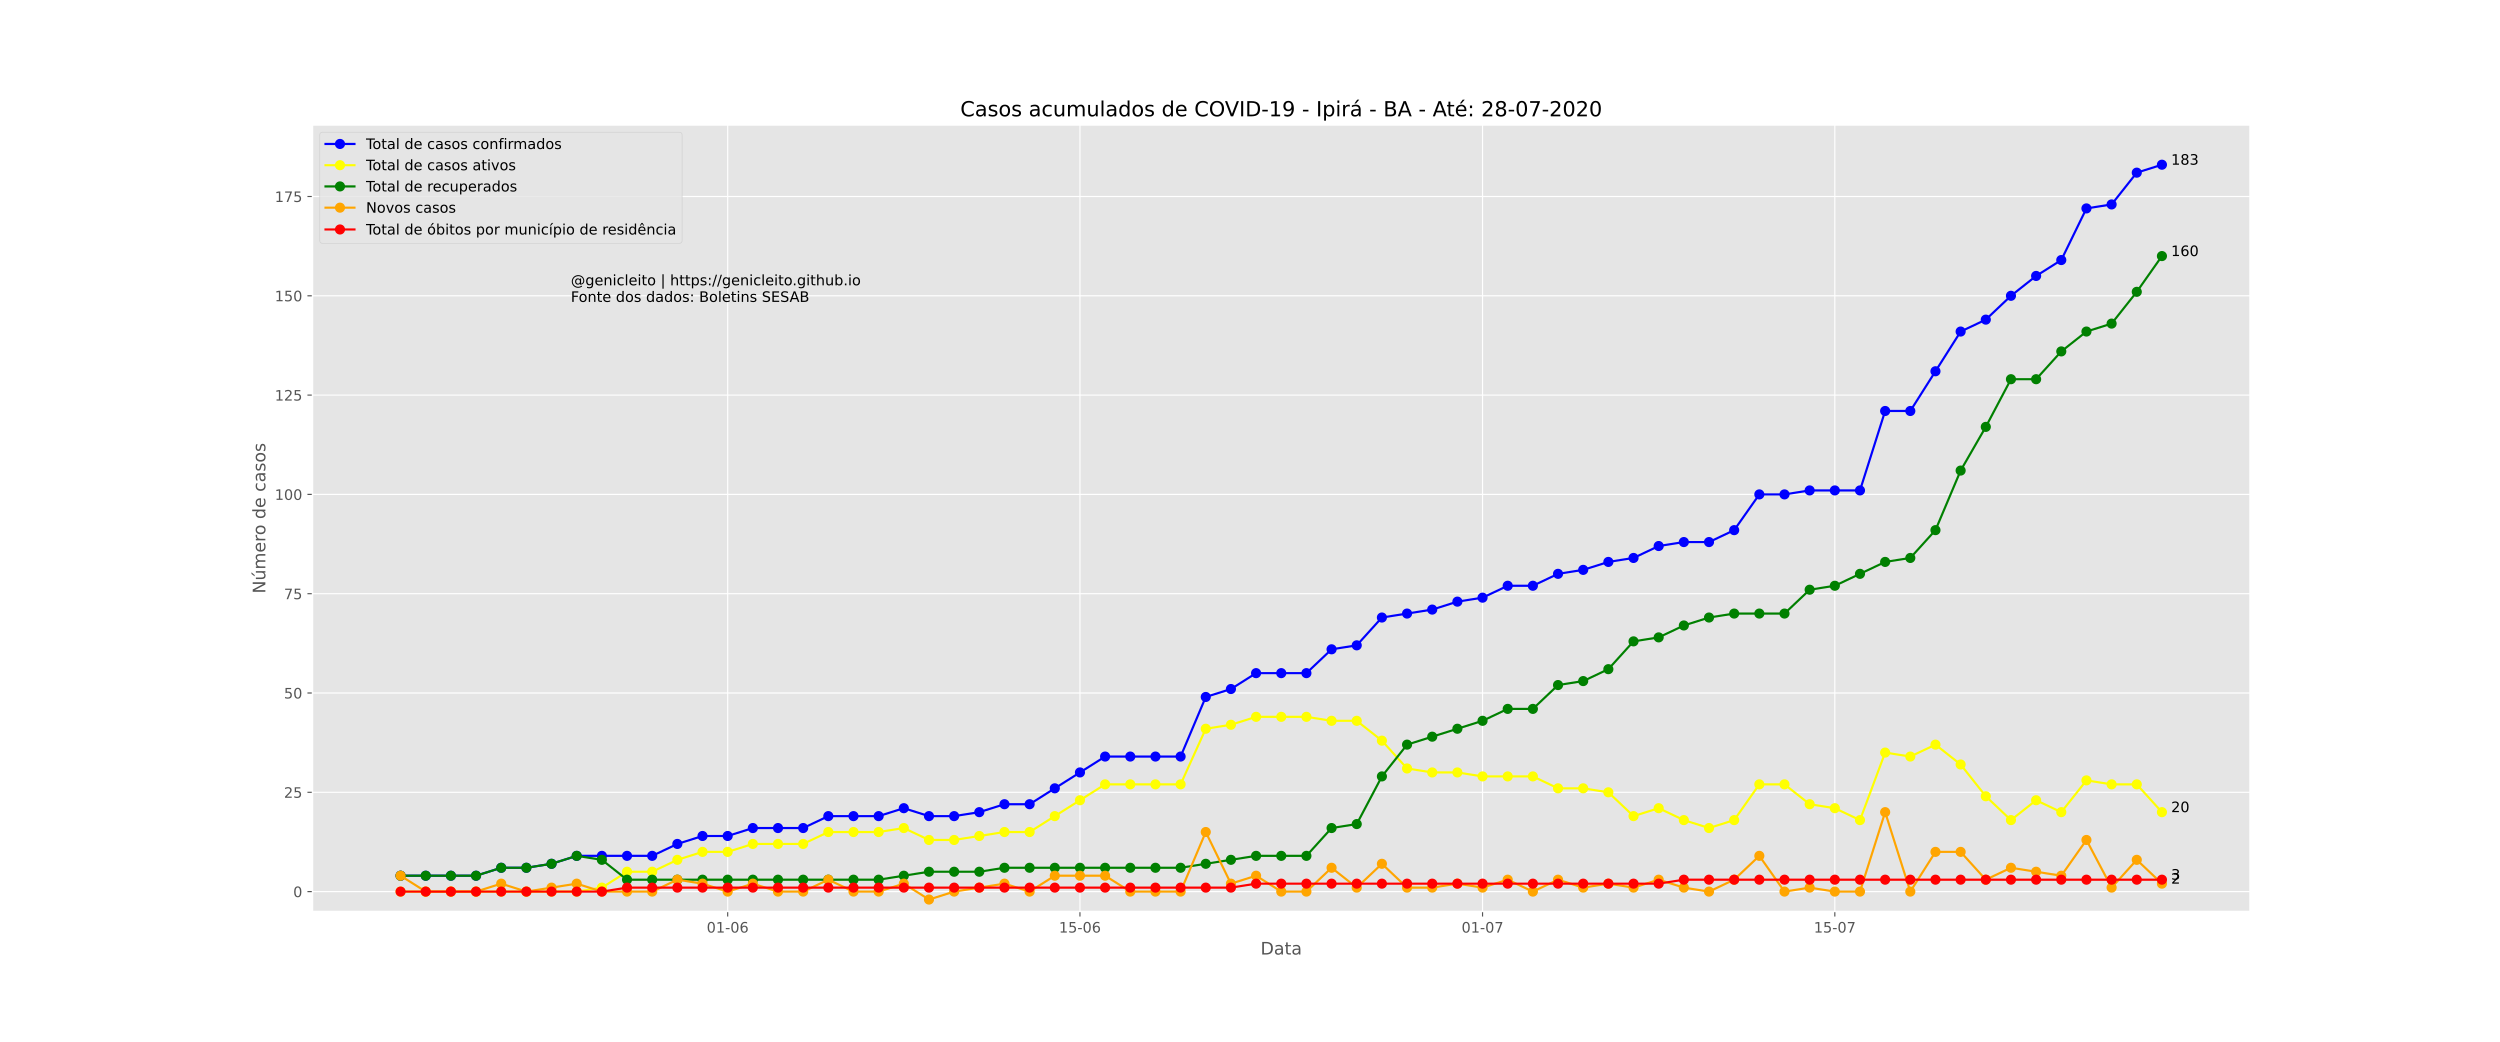 <?xml version="1.0" encoding="utf-8" standalone="no"?>
<!DOCTYPE svg PUBLIC "-//W3C//DTD SVG 1.1//EN"
  "http://www.w3.org/Graphics/SVG/1.1/DTD/svg11.dtd">
<!-- Created with matplotlib (https://matplotlib.org/) -->
<svg height="720pt" version="1.1" viewBox="0 0 1728 720" width="1728pt" xmlns="http://www.w3.org/2000/svg" xmlns:xlink="http://www.w3.org/1999/xlink">
 <defs>
  <style type="text/css">
*{stroke-linecap:butt;stroke-linejoin:round;}
  </style>
 </defs>
 <g id="figure_1">
  <g id="patch_1">
   <path d="M 0 720 
L 1728 720 
L 1728 0 
L 0 0 
z
" style="fill:#ffffff;"/>
  </g>
  <g id="axes_1">
   <g id="patch_2">
    <path d="M 216 630 
L 1555.2 630 
L 1555.2 86.4 
L 216 86.4 
z
" style="fill:#e5e5e5;"/>
   </g>
   <g id="matplotlib.axis_1">
    <g id="xtick_1">
     <g id="line2d_1">
      <path clip-path="url(#p3ab1675f3c)" d="M 502.971 630 
L 502.971 86.4 
" style="fill:none;stroke:#ffffff;stroke-linecap:square;stroke-width:0.8;"/>
     </g>
     <g id="line2d_2">
      <defs>
       <path d="M 0 0 
L 0 3.5 
" id="m73d0ad913a" style="stroke:#555555;stroke-width:0.8;"/>
      </defs>
      <g>
       <use style="fill:#555555;stroke:#555555;stroke-width:0.8;" x="502.971" xlink:href="#m73d0ad913a" y="630"/>
      </g>
     </g>
     <g id="text_1">
      <!-- 01-06 -->
      <defs>
       <path d="M 31.781 66.406 
Q 24.172 66.406 20.328 58.906 
Q 16.5 51.422 16.5 36.375 
Q 16.5 21.391 20.328 13.891 
Q 24.172 6.391 31.781 6.391 
Q 39.453 6.391 43.281 13.891 
Q 47.125 21.391 47.125 36.375 
Q 47.125 51.422 43.281 58.906 
Q 39.453 66.406 31.781 66.406 
z
M 31.781 74.219 
Q 44.047 74.219 50.516 64.516 
Q 56.984 54.828 56.984 36.375 
Q 56.984 17.969 50.516 8.266 
Q 44.047 -1.422 31.781 -1.422 
Q 19.531 -1.422 13.062 8.266 
Q 6.594 17.969 6.594 36.375 
Q 6.594 54.828 13.062 64.516 
Q 19.531 74.219 31.781 74.219 
z
" id="DejaVuSans-48"/>
       <path d="M 12.406 8.297 
L 28.516 8.297 
L 28.516 63.922 
L 10.984 60.406 
L 10.984 69.391 
L 28.422 72.906 
L 38.281 72.906 
L 38.281 8.297 
L 54.391 8.297 
L 54.391 0 
L 12.406 0 
z
" id="DejaVuSans-49"/>
       <path d="M 4.891 31.391 
L 31.203 31.391 
L 31.203 23.391 
L 4.891 23.391 
z
" id="DejaVuSans-45"/>
       <path d="M 33.016 40.375 
Q 26.375 40.375 22.484 35.828 
Q 18.609 31.297 18.609 23.391 
Q 18.609 15.531 22.484 10.953 
Q 26.375 6.391 33.016 6.391 
Q 39.656 6.391 43.531 10.953 
Q 47.406 15.531 47.406 23.391 
Q 47.406 31.297 43.531 35.828 
Q 39.656 40.375 33.016 40.375 
z
M 52.594 71.297 
L 52.594 62.312 
Q 48.875 64.062 45.094 64.984 
Q 41.312 65.922 37.594 65.922 
Q 27.828 65.922 22.672 59.328 
Q 17.531 52.734 16.797 39.406 
Q 19.672 43.656 24.016 45.922 
Q 28.375 48.188 33.594 48.188 
Q 44.578 48.188 50.953 41.516 
Q 57.328 34.859 57.328 23.391 
Q 57.328 12.156 50.688 5.359 
Q 44.047 -1.422 33.016 -1.422 
Q 20.359 -1.422 13.672 8.266 
Q 6.984 17.969 6.984 36.375 
Q 6.984 53.656 15.188 63.938 
Q 23.391 74.219 37.203 74.219 
Q 40.922 74.219 44.703 73.484 
Q 48.484 72.75 52.594 71.297 
z
" id="DejaVuSans-54"/>
      </defs>
      <g style="fill:#555555;" transform="translate(488.443 644.598)scale(0.1 -0.1)">
       <use xlink:href="#DejaVuSans-48"/>
       <use x="63.623" xlink:href="#DejaVuSans-49"/>
       <use x="127.246" xlink:href="#DejaVuSans-45"/>
       <use x="163.33" xlink:href="#DejaVuSans-48"/>
       <use x="226.953" xlink:href="#DejaVuSans-54"/>
      </g>
     </g>
    </g>
    <g id="xtick_2">
     <g id="line2d_3">
      <path clip-path="url(#p3ab1675f3c)" d="M 746.462 630 
L 746.462 86.4 
" style="fill:none;stroke:#ffffff;stroke-linecap:square;stroke-width:0.8;"/>
     </g>
     <g id="line2d_4">
      <g>
       <use style="fill:#555555;stroke:#555555;stroke-width:0.8;" x="746.462" xlink:href="#m73d0ad913a" y="630"/>
      </g>
     </g>
     <g id="text_2">
      <!-- 15-06 -->
      <defs>
       <path d="M 10.797 72.906 
L 49.516 72.906 
L 49.516 64.594 
L 19.828 64.594 
L 19.828 46.734 
Q 21.969 47.469 24.109 47.828 
Q 26.266 48.188 28.422 48.188 
Q 40.625 48.188 47.75 41.5 
Q 54.891 34.812 54.891 23.391 
Q 54.891 11.625 47.562 5.094 
Q 40.234 -1.422 26.906 -1.422 
Q 22.312 -1.422 17.547 -0.641 
Q 12.797 0.141 7.719 1.703 
L 7.719 11.625 
Q 12.109 9.234 16.797 8.062 
Q 21.484 6.891 26.703 6.891 
Q 35.156 6.891 40.078 11.328 
Q 45.016 15.766 45.016 23.391 
Q 45.016 31 40.078 35.438 
Q 35.156 39.891 26.703 39.891 
Q 22.75 39.891 18.812 39.016 
Q 14.891 38.141 10.797 36.281 
z
" id="DejaVuSans-53"/>
      </defs>
      <g style="fill:#555555;" transform="translate(731.933 644.598)scale(0.1 -0.1)">
       <use xlink:href="#DejaVuSans-49"/>
       <use x="63.623" xlink:href="#DejaVuSans-53"/>
       <use x="127.246" xlink:href="#DejaVuSans-45"/>
       <use x="163.33" xlink:href="#DejaVuSans-48"/>
       <use x="226.953" xlink:href="#DejaVuSans-54"/>
      </g>
     </g>
    </g>
    <g id="xtick_3">
     <g id="line2d_5">
      <path clip-path="url(#p3ab1675f3c)" d="M 1024.738 630 
L 1024.738 86.4 
" style="fill:none;stroke:#ffffff;stroke-linecap:square;stroke-width:0.8;"/>
     </g>
     <g id="line2d_6">
      <g>
       <use style="fill:#555555;stroke:#555555;stroke-width:0.8;" x="1024.738" xlink:href="#m73d0ad913a" y="630"/>
      </g>
     </g>
     <g id="text_3">
      <!-- 01-07 -->
      <defs>
       <path d="M 8.203 72.906 
L 55.078 72.906 
L 55.078 68.703 
L 28.609 0 
L 18.312 0 
L 43.219 64.594 
L 8.203 64.594 
z
" id="DejaVuSans-55"/>
      </defs>
      <g style="fill:#555555;" transform="translate(1010.209 644.598)scale(0.1 -0.1)">
       <use xlink:href="#DejaVuSans-48"/>
       <use x="63.623" xlink:href="#DejaVuSans-49"/>
       <use x="127.246" xlink:href="#DejaVuSans-45"/>
       <use x="163.33" xlink:href="#DejaVuSans-48"/>
       <use x="226.953" xlink:href="#DejaVuSans-55"/>
      </g>
     </g>
    </g>
    <g id="xtick_4">
     <g id="line2d_7">
      <path clip-path="url(#p3ab1675f3c)" d="M 1268.229 630 
L 1268.229 86.4 
" style="fill:none;stroke:#ffffff;stroke-linecap:square;stroke-width:0.8;"/>
     </g>
     <g id="line2d_8">
      <g>
       <use style="fill:#555555;stroke:#555555;stroke-width:0.8;" x="1268.229" xlink:href="#m73d0ad913a" y="630"/>
      </g>
     </g>
     <g id="text_4">
      <!-- 15-07 -->
      <g style="fill:#555555;" transform="translate(1253.7 644.598)scale(0.1 -0.1)">
       <use xlink:href="#DejaVuSans-49"/>
       <use x="63.623" xlink:href="#DejaVuSans-53"/>
       <use x="127.246" xlink:href="#DejaVuSans-45"/>
       <use x="163.33" xlink:href="#DejaVuSans-48"/>
       <use x="226.953" xlink:href="#DejaVuSans-55"/>
      </g>
     </g>
    </g>
    <g id="text_5">
     <!-- Data -->
     <defs>
      <path d="M 19.672 64.797 
L 19.672 8.109 
L 31.594 8.109 
Q 46.688 8.109 53.688 14.938 
Q 60.688 21.781 60.688 36.531 
Q 60.688 51.172 53.688 57.984 
Q 46.688 64.797 31.594 64.797 
z
M 9.812 72.906 
L 30.078 72.906 
Q 51.266 72.906 61.172 64.094 
Q 71.094 55.281 71.094 36.531 
Q 71.094 17.672 61.125 8.828 
Q 51.172 0 30.078 0 
L 9.812 0 
z
" id="DejaVuSans-68"/>
      <path d="M 34.281 27.484 
Q 23.391 27.484 19.188 25 
Q 14.984 22.516 14.984 16.5 
Q 14.984 11.719 18.141 8.906 
Q 21.297 6.109 26.703 6.109 
Q 34.188 6.109 38.703 11.406 
Q 43.219 16.703 43.219 25.484 
L 43.219 27.484 
z
M 52.203 31.203 
L 52.203 0 
L 43.219 0 
L 43.219 8.297 
Q 40.141 3.328 35.547 0.953 
Q 30.953 -1.422 24.312 -1.422 
Q 15.922 -1.422 10.953 3.297 
Q 6 8.016 6 15.922 
Q 6 25.141 12.172 29.828 
Q 18.359 34.516 30.609 34.516 
L 43.219 34.516 
L 43.219 35.406 
Q 43.219 41.609 39.141 45 
Q 35.062 48.391 27.688 48.391 
Q 23 48.391 18.547 47.266 
Q 14.109 46.141 10.016 43.891 
L 10.016 52.203 
Q 14.938 54.109 19.578 55.047 
Q 24.219 56 28.609 56 
Q 40.484 56 46.344 49.844 
Q 52.203 43.703 52.203 31.203 
z
" id="DejaVuSans-97"/>
      <path d="M 18.312 70.219 
L 18.312 54.688 
L 36.812 54.688 
L 36.812 47.703 
L 18.312 47.703 
L 18.312 18.016 
Q 18.312 11.328 20.141 9.422 
Q 21.969 7.516 27.594 7.516 
L 36.812 7.516 
L 36.812 0 
L 27.594 0 
Q 17.188 0 13.234 3.875 
Q 9.281 7.766 9.281 18.016 
L 9.281 47.703 
L 2.688 47.703 
L 2.688 54.688 
L 9.281 54.688 
L 9.281 70.219 
z
" id="DejaVuSans-116"/>
     </defs>
     <g style="fill:#555555;" transform="translate(871.274 659.796)scale(0.12 -0.12)">
      <use xlink:href="#DejaVuSans-68"/>
      <use x="77.002" xlink:href="#DejaVuSans-97"/>
      <use x="138.281" xlink:href="#DejaVuSans-116"/>
      <use x="177.49" xlink:href="#DejaVuSans-97"/>
     </g>
    </g>
   </g>
   <g id="matplotlib.axis_2">
    <g id="ytick_1">
     <g id="line2d_9">
      <path clip-path="url(#p3ab1675f3c)" d="M 216 616.273 
L 1555.2 616.273 
" style="fill:none;stroke:#ffffff;stroke-linecap:square;stroke-width:0.8;"/>
     </g>
     <g id="line2d_10">
      <defs>
       <path d="M 0 0 
L -3.5 0 
" id="m1a51e51f61" style="stroke:#555555;stroke-width:0.8;"/>
      </defs>
      <g>
       <use style="fill:#555555;stroke:#555555;stroke-width:0.8;" x="216" xlink:href="#m1a51e51f61" y="616.273"/>
      </g>
     </g>
     <g id="text_6">
      <!-- 0 -->
      <g style="fill:#555555;" transform="translate(202.637 620.072)scale(0.1 -0.1)">
       <use xlink:href="#DejaVuSans-48"/>
      </g>
     </g>
    </g>
    <g id="ytick_2">
     <g id="line2d_11">
      <path clip-path="url(#p3ab1675f3c)" d="M 216 547.636 
L 1555.2 547.636 
" style="fill:none;stroke:#ffffff;stroke-linecap:square;stroke-width:0.8;"/>
     </g>
     <g id="line2d_12">
      <g>
       <use style="fill:#555555;stroke:#555555;stroke-width:0.8;" x="216" xlink:href="#m1a51e51f61" y="547.636"/>
      </g>
     </g>
     <g id="text_7">
      <!-- 25 -->
      <defs>
       <path d="M 19.188 8.297 
L 53.609 8.297 
L 53.609 0 
L 7.328 0 
L 7.328 8.297 
Q 12.938 14.109 22.625 23.891 
Q 32.328 33.688 34.812 36.531 
Q 39.547 41.844 41.422 45.531 
Q 43.312 49.219 43.312 52.781 
Q 43.312 58.594 39.234 62.25 
Q 35.156 65.922 28.609 65.922 
Q 23.969 65.922 18.812 64.312 
Q 13.672 62.703 7.812 59.422 
L 7.812 69.391 
Q 13.766 71.781 18.938 73 
Q 24.125 74.219 28.422 74.219 
Q 39.75 74.219 46.484 68.547 
Q 53.219 62.891 53.219 53.422 
Q 53.219 48.922 51.531 44.891 
Q 49.859 40.875 45.406 35.406 
Q 44.188 33.984 37.641 27.219 
Q 31.109 20.453 19.188 8.297 
z
" id="DejaVuSans-50"/>
      </defs>
      <g style="fill:#555555;" transform="translate(196.275 551.436)scale(0.1 -0.1)">
       <use xlink:href="#DejaVuSans-50"/>
       <use x="63.623" xlink:href="#DejaVuSans-53"/>
      </g>
     </g>
    </g>
    <g id="ytick_3">
     <g id="line2d_13">
      <path clip-path="url(#p3ab1675f3c)" d="M 216 479 
L 1555.2 479 
" style="fill:none;stroke:#ffffff;stroke-linecap:square;stroke-width:0.8;"/>
     </g>
     <g id="line2d_14">
      <g>
       <use style="fill:#555555;stroke:#555555;stroke-width:0.8;" x="216" xlink:href="#m1a51e51f61" y="479"/>
      </g>
     </g>
     <g id="text_8">
      <!-- 50 -->
      <g style="fill:#555555;" transform="translate(196.275 482.799)scale(0.1 -0.1)">
       <use xlink:href="#DejaVuSans-53"/>
       <use x="63.623" xlink:href="#DejaVuSans-48"/>
      </g>
     </g>
    </g>
    <g id="ytick_4">
     <g id="line2d_15">
      <path clip-path="url(#p3ab1675f3c)" d="M 216 410.364 
L 1555.2 410.364 
" style="fill:none;stroke:#ffffff;stroke-linecap:square;stroke-width:0.8;"/>
     </g>
     <g id="line2d_16">
      <g>
       <use style="fill:#555555;stroke:#555555;stroke-width:0.8;" x="216" xlink:href="#m1a51e51f61" y="410.364"/>
      </g>
     </g>
     <g id="text_9">
      <!-- 75 -->
      <g style="fill:#555555;" transform="translate(196.275 414.163)scale(0.1 -0.1)">
       <use xlink:href="#DejaVuSans-55"/>
       <use x="63.623" xlink:href="#DejaVuSans-53"/>
      </g>
     </g>
    </g>
    <g id="ytick_5">
     <g id="line2d_17">
      <path clip-path="url(#p3ab1675f3c)" d="M 216 341.727 
L 1555.2 341.727 
" style="fill:none;stroke:#ffffff;stroke-linecap:square;stroke-width:0.8;"/>
     </g>
     <g id="line2d_18">
      <g>
       <use style="fill:#555555;stroke:#555555;stroke-width:0.8;" x="216" xlink:href="#m1a51e51f61" y="341.727"/>
      </g>
     </g>
     <g id="text_10">
      <!-- 100 -->
      <g style="fill:#555555;" transform="translate(189.912 345.526)scale(0.1 -0.1)">
       <use xlink:href="#DejaVuSans-49"/>
       <use x="63.623" xlink:href="#DejaVuSans-48"/>
       <use x="127.246" xlink:href="#DejaVuSans-48"/>
      </g>
     </g>
    </g>
    <g id="ytick_6">
     <g id="line2d_19">
      <path clip-path="url(#p3ab1675f3c)" d="M 216 273.091 
L 1555.2 273.091 
" style="fill:none;stroke:#ffffff;stroke-linecap:square;stroke-width:0.8;"/>
     </g>
     <g id="line2d_20">
      <g>
       <use style="fill:#555555;stroke:#555555;stroke-width:0.8;" x="216" xlink:href="#m1a51e51f61" y="273.091"/>
      </g>
     </g>
     <g id="text_11">
      <!-- 125 -->
      <g style="fill:#555555;" transform="translate(189.912 276.89)scale(0.1 -0.1)">
       <use xlink:href="#DejaVuSans-49"/>
       <use x="63.623" xlink:href="#DejaVuSans-50"/>
       <use x="127.246" xlink:href="#DejaVuSans-53"/>
      </g>
     </g>
    </g>
    <g id="ytick_7">
     <g id="line2d_21">
      <path clip-path="url(#p3ab1675f3c)" d="M 216 204.455 
L 1555.2 204.455 
" style="fill:none;stroke:#ffffff;stroke-linecap:square;stroke-width:0.8;"/>
     </g>
     <g id="line2d_22">
      <g>
       <use style="fill:#555555;stroke:#555555;stroke-width:0.8;" x="216" xlink:href="#m1a51e51f61" y="204.455"/>
      </g>
     </g>
     <g id="text_12">
      <!-- 150 -->
      <g style="fill:#555555;" transform="translate(189.912 208.254)scale(0.1 -0.1)">
       <use xlink:href="#DejaVuSans-49"/>
       <use x="63.623" xlink:href="#DejaVuSans-53"/>
       <use x="127.246" xlink:href="#DejaVuSans-48"/>
      </g>
     </g>
    </g>
    <g id="ytick_8">
     <g id="line2d_23">
      <path clip-path="url(#p3ab1675f3c)" d="M 216 135.818 
L 1555.2 135.818 
" style="fill:none;stroke:#ffffff;stroke-linecap:square;stroke-width:0.8;"/>
     </g>
     <g id="line2d_24">
      <g>
       <use style="fill:#555555;stroke:#555555;stroke-width:0.8;" x="216" xlink:href="#m1a51e51f61" y="135.818"/>
      </g>
     </g>
     <g id="text_13">
      <!-- 175 -->
      <g style="fill:#555555;" transform="translate(189.912 139.617)scale(0.1 -0.1)">
       <use xlink:href="#DejaVuSans-49"/>
       <use x="63.623" xlink:href="#DejaVuSans-55"/>
       <use x="127.246" xlink:href="#DejaVuSans-53"/>
      </g>
     </g>
    </g>
    <g id="text_14">
     <!-- Número de casos -->
     <defs>
      <path d="M 9.812 72.906 
L 23.094 72.906 
L 55.422 11.922 
L 55.422 72.906 
L 64.984 72.906 
L 64.984 0 
L 51.703 0 
L 19.391 60.984 
L 19.391 0 
L 9.812 0 
z
" id="DejaVuSans-78"/>
      <path d="M 8.5 21.578 
L 8.5 54.688 
L 17.484 54.688 
L 17.484 21.922 
Q 17.484 14.156 20.5 10.266 
Q 23.531 6.391 29.594 6.391 
Q 36.859 6.391 41.078 11.031 
Q 45.312 15.672 45.312 23.688 
L 45.312 54.688 
L 54.297 54.688 
L 54.297 0 
L 45.312 0 
L 45.312 8.406 
Q 42.047 3.422 37.719 1 
Q 33.406 -1.422 27.688 -1.422 
Q 18.266 -1.422 13.375 4.438 
Q 8.5 10.297 8.5 21.578 
z
M 31.109 56 
z
M 37.781 79.984 
L 47.5 79.984 
L 31.594 61.625 
L 24.109 61.625 
z
" id="DejaVuSans-250"/>
      <path d="M 52 44.188 
Q 55.375 50.25 60.062 53.125 
Q 64.75 56 71.094 56 
Q 79.641 56 84.281 50.016 
Q 88.922 44.047 88.922 33.016 
L 88.922 0 
L 79.891 0 
L 79.891 32.719 
Q 79.891 40.578 77.094 44.375 
Q 74.312 48.188 68.609 48.188 
Q 61.625 48.188 57.562 43.547 
Q 53.516 38.922 53.516 30.906 
L 53.516 0 
L 44.484 0 
L 44.484 32.719 
Q 44.484 40.625 41.703 44.406 
Q 38.922 48.188 33.109 48.188 
Q 26.219 48.188 22.156 43.531 
Q 18.109 38.875 18.109 30.906 
L 18.109 0 
L 9.078 0 
L 9.078 54.688 
L 18.109 54.688 
L 18.109 46.188 
Q 21.188 51.219 25.484 53.609 
Q 29.781 56 35.688 56 
Q 41.656 56 45.828 52.969 
Q 50 49.953 52 44.188 
z
" id="DejaVuSans-109"/>
      <path d="M 56.203 29.594 
L 56.203 25.203 
L 14.891 25.203 
Q 15.484 15.922 20.484 11.062 
Q 25.484 6.203 34.422 6.203 
Q 39.594 6.203 44.453 7.469 
Q 49.312 8.734 54.109 11.281 
L 54.109 2.781 
Q 49.266 0.734 44.188 -0.344 
Q 39.109 -1.422 33.891 -1.422 
Q 20.797 -1.422 13.156 6.188 
Q 5.516 13.812 5.516 26.812 
Q 5.516 40.234 12.766 48.109 
Q 20.016 56 32.328 56 
Q 43.359 56 49.781 48.891 
Q 56.203 41.797 56.203 29.594 
z
M 47.219 32.234 
Q 47.125 39.594 43.094 43.984 
Q 39.062 48.391 32.422 48.391 
Q 24.906 48.391 20.391 44.141 
Q 15.875 39.891 15.188 32.172 
z
" id="DejaVuSans-101"/>
      <path d="M 41.109 46.297 
Q 39.594 47.172 37.812 47.578 
Q 36.031 48 33.891 48 
Q 26.266 48 22.188 43.047 
Q 18.109 38.094 18.109 28.812 
L 18.109 0 
L 9.078 0 
L 9.078 54.688 
L 18.109 54.688 
L 18.109 46.188 
Q 20.953 51.172 25.484 53.578 
Q 30.031 56 36.531 56 
Q 37.453 56 38.578 55.875 
Q 39.703 55.766 41.062 55.516 
z
" id="DejaVuSans-114"/>
      <path d="M 30.609 48.391 
Q 23.391 48.391 19.188 42.75 
Q 14.984 37.109 14.984 27.297 
Q 14.984 17.484 19.156 11.844 
Q 23.344 6.203 30.609 6.203 
Q 37.797 6.203 41.984 11.859 
Q 46.188 17.531 46.188 27.297 
Q 46.188 37.016 41.984 42.703 
Q 37.797 48.391 30.609 48.391 
z
M 30.609 56 
Q 42.328 56 49.016 48.375 
Q 55.719 40.766 55.719 27.297 
Q 55.719 13.875 49.016 6.219 
Q 42.328 -1.422 30.609 -1.422 
Q 18.844 -1.422 12.172 6.219 
Q 5.516 13.875 5.516 27.297 
Q 5.516 40.766 12.172 48.375 
Q 18.844 56 30.609 56 
z
" id="DejaVuSans-111"/>
      <path id="DejaVuSans-32"/>
      <path d="M 45.406 46.391 
L 45.406 75.984 
L 54.391 75.984 
L 54.391 0 
L 45.406 0 
L 45.406 8.203 
Q 42.578 3.328 38.25 0.953 
Q 33.938 -1.422 27.875 -1.422 
Q 17.969 -1.422 11.734 6.484 
Q 5.516 14.406 5.516 27.297 
Q 5.516 40.188 11.734 48.094 
Q 17.969 56 27.875 56 
Q 33.938 56 38.25 53.625 
Q 42.578 51.266 45.406 46.391 
z
M 14.797 27.297 
Q 14.797 17.391 18.875 11.75 
Q 22.953 6.109 30.078 6.109 
Q 37.203 6.109 41.297 11.75 
Q 45.406 17.391 45.406 27.297 
Q 45.406 37.203 41.297 42.844 
Q 37.203 48.484 30.078 48.484 
Q 22.953 48.484 18.875 42.844 
Q 14.797 37.203 14.797 27.297 
z
" id="DejaVuSans-100"/>
      <path d="M 48.781 52.594 
L 48.781 44.188 
Q 44.969 46.297 41.141 47.344 
Q 37.312 48.391 33.406 48.391 
Q 24.656 48.391 19.812 42.844 
Q 14.984 37.312 14.984 27.297 
Q 14.984 17.281 19.812 11.734 
Q 24.656 6.203 33.406 6.203 
Q 37.312 6.203 41.141 7.25 
Q 44.969 8.297 48.781 10.406 
L 48.781 2.094 
Q 45.016 0.344 40.984 -0.531 
Q 36.969 -1.422 32.422 -1.422 
Q 20.062 -1.422 12.781 6.344 
Q 5.516 14.109 5.516 27.297 
Q 5.516 40.672 12.859 48.328 
Q 20.219 56 33.016 56 
Q 37.156 56 41.109 55.141 
Q 45.062 54.297 48.781 52.594 
z
" id="DejaVuSans-99"/>
      <path d="M 44.281 53.078 
L 44.281 44.578 
Q 40.484 46.531 36.375 47.5 
Q 32.281 48.484 27.875 48.484 
Q 21.188 48.484 17.844 46.438 
Q 14.5 44.391 14.5 40.281 
Q 14.5 37.156 16.891 35.375 
Q 19.281 33.594 26.516 31.984 
L 29.594 31.297 
Q 39.156 29.25 43.188 25.516 
Q 47.219 21.781 47.219 15.094 
Q 47.219 7.469 41.188 3.016 
Q 35.156 -1.422 24.609 -1.422 
Q 20.219 -1.422 15.453 -0.562 
Q 10.688 0.297 5.422 2 
L 5.422 11.281 
Q 10.406 8.688 15.234 7.391 
Q 20.062 6.109 24.812 6.109 
Q 31.156 6.109 34.562 8.281 
Q 37.984 10.453 37.984 14.406 
Q 37.984 18.062 35.516 20.016 
Q 33.062 21.969 24.703 23.781 
L 21.578 24.516 
Q 13.234 26.266 9.516 29.906 
Q 5.812 33.547 5.812 39.891 
Q 5.812 47.609 11.281 51.797 
Q 16.75 56 26.812 56 
Q 31.781 56 36.172 55.266 
Q 40.578 54.547 44.281 53.078 
z
" id="DejaVuSans-115"/>
     </defs>
     <g style="fill:#555555;" transform="translate(183.417 410.243)rotate(-90)scale(0.12 -0.12)">
      <use xlink:href="#DejaVuSans-78"/>
      <use x="74.805" xlink:href="#DejaVuSans-250"/>
      <use x="138.184" xlink:href="#DejaVuSans-109"/>
      <use x="235.596" xlink:href="#DejaVuSans-101"/>
      <use x="297.119" xlink:href="#DejaVuSans-114"/>
      <use x="335.982" xlink:href="#DejaVuSans-111"/>
      <use x="397.164" xlink:href="#DejaVuSans-32"/>
      <use x="428.951" xlink:href="#DejaVuSans-100"/>
      <use x="492.428" xlink:href="#DejaVuSans-101"/>
      <use x="553.951" xlink:href="#DejaVuSans-32"/>
      <use x="585.738" xlink:href="#DejaVuSans-99"/>
      <use x="640.719" xlink:href="#DejaVuSans-97"/>
      <use x="701.998" xlink:href="#DejaVuSans-115"/>
      <use x="754.098" xlink:href="#DejaVuSans-111"/>
      <use x="815.279" xlink:href="#DejaVuSans-115"/>
     </g>
    </g>
   </g>
   <g id="line2d_25">
    <path clip-path="url(#p3ab1675f3c)" d="M 276.873 605.291 
L 294.265 605.291 
L 311.657 605.291 
L 329.049 605.291 
L 346.442 599.8 
L 363.834 599.8 
L 381.226 597.055 
L 398.618 591.564 
L 416.01 591.564 
L 433.403 591.564 
L 450.795 591.564 
L 468.187 583.327 
L 485.579 577.836 
L 502.971 577.836 
L 520.364 572.345 
L 537.756 572.345 
L 555.148 572.345 
L 572.54 564.109 
L 589.932 564.109 
L 607.325 564.109 
L 624.717 558.618 
L 642.109 564.109 
L 659.501 564.109 
L 676.894 561.364 
L 694.286 555.873 
L 711.678 555.873 
L 729.07 544.891 
L 746.462 533.909 
L 763.855 522.927 
L 781.247 522.927 
L 798.639 522.927 
L 816.031 522.927 
L 833.423 481.745 
L 850.816 476.255 
L 868.208 465.273 
L 885.6 465.273 
L 902.992 465.273 
L 920.384 448.8 
L 937.777 446.055 
L 955.169 426.836 
L 972.561 424.091 
L 989.953 421.345 
L 1007.345 415.855 
L 1024.738 413.109 
L 1042.13 404.873 
L 1059.522 404.873 
L 1076.914 396.636 
L 1094.306 393.891 
L 1111.699 388.4 
L 1129.091 385.655 
L 1146.483 377.418 
L 1163.875 374.673 
L 1181.268 374.673 
L 1198.66 366.436 
L 1216.052 341.727 
L 1233.444 341.727 
L 1250.836 338.982 
L 1268.229 338.982 
L 1285.621 338.982 
L 1303.013 284.073 
L 1320.405 284.073 
L 1337.797 256.618 
L 1355.19 229.164 
L 1372.582 220.927 
L 1389.974 204.455 
L 1407.366 190.727 
L 1424.758 179.745 
L 1442.151 144.055 
L 1459.543 141.309 
L 1476.935 119.345 
L 1494.327 113.855 
" style="fill:none;stroke:#0000ff;stroke-linecap:square;stroke-width:1.5;"/>
    <defs>
     <path d="M 0 3 
C 0.796 3 1.559 2.684 2.121 2.121 
C 2.684 1.559 3 0.796 3 0 
C 3 -0.796 2.684 -1.559 2.121 -2.121 
C 1.559 -2.684 0.796 -3 0 -3 
C -0.796 -3 -1.559 -2.684 -2.121 -2.121 
C -2.684 -1.559 -3 -0.796 -3 0 
C -3 0.796 -2.684 1.559 -2.121 2.121 
C -1.559 2.684 -0.796 3 0 3 
z
" id="mac303eb96a" style="stroke:#0000ff;"/>
    </defs>
    <g clip-path="url(#p3ab1675f3c)">
     <use style="fill:#0000ff;stroke:#0000ff;" x="276.873" xlink:href="#mac303eb96a" y="605.291"/>
     <use style="fill:#0000ff;stroke:#0000ff;" x="294.265" xlink:href="#mac303eb96a" y="605.291"/>
     <use style="fill:#0000ff;stroke:#0000ff;" x="311.657" xlink:href="#mac303eb96a" y="605.291"/>
     <use style="fill:#0000ff;stroke:#0000ff;" x="329.049" xlink:href="#mac303eb96a" y="605.291"/>
     <use style="fill:#0000ff;stroke:#0000ff;" x="346.442" xlink:href="#mac303eb96a" y="599.8"/>
     <use style="fill:#0000ff;stroke:#0000ff;" x="363.834" xlink:href="#mac303eb96a" y="599.8"/>
     <use style="fill:#0000ff;stroke:#0000ff;" x="381.226" xlink:href="#mac303eb96a" y="597.055"/>
     <use style="fill:#0000ff;stroke:#0000ff;" x="398.618" xlink:href="#mac303eb96a" y="591.564"/>
     <use style="fill:#0000ff;stroke:#0000ff;" x="416.01" xlink:href="#mac303eb96a" y="591.564"/>
     <use style="fill:#0000ff;stroke:#0000ff;" x="433.403" xlink:href="#mac303eb96a" y="591.564"/>
     <use style="fill:#0000ff;stroke:#0000ff;" x="450.795" xlink:href="#mac303eb96a" y="591.564"/>
     <use style="fill:#0000ff;stroke:#0000ff;" x="468.187" xlink:href="#mac303eb96a" y="583.327"/>
     <use style="fill:#0000ff;stroke:#0000ff;" x="485.579" xlink:href="#mac303eb96a" y="577.836"/>
     <use style="fill:#0000ff;stroke:#0000ff;" x="502.971" xlink:href="#mac303eb96a" y="577.836"/>
     <use style="fill:#0000ff;stroke:#0000ff;" x="520.364" xlink:href="#mac303eb96a" y="572.345"/>
     <use style="fill:#0000ff;stroke:#0000ff;" x="537.756" xlink:href="#mac303eb96a" y="572.345"/>
     <use style="fill:#0000ff;stroke:#0000ff;" x="555.148" xlink:href="#mac303eb96a" y="572.345"/>
     <use style="fill:#0000ff;stroke:#0000ff;" x="572.54" xlink:href="#mac303eb96a" y="564.109"/>
     <use style="fill:#0000ff;stroke:#0000ff;" x="589.932" xlink:href="#mac303eb96a" y="564.109"/>
     <use style="fill:#0000ff;stroke:#0000ff;" x="607.325" xlink:href="#mac303eb96a" y="564.109"/>
     <use style="fill:#0000ff;stroke:#0000ff;" x="624.717" xlink:href="#mac303eb96a" y="558.618"/>
     <use style="fill:#0000ff;stroke:#0000ff;" x="642.109" xlink:href="#mac303eb96a" y="564.109"/>
     <use style="fill:#0000ff;stroke:#0000ff;" x="659.501" xlink:href="#mac303eb96a" y="564.109"/>
     <use style="fill:#0000ff;stroke:#0000ff;" x="676.894" xlink:href="#mac303eb96a" y="561.364"/>
     <use style="fill:#0000ff;stroke:#0000ff;" x="694.286" xlink:href="#mac303eb96a" y="555.873"/>
     <use style="fill:#0000ff;stroke:#0000ff;" x="711.678" xlink:href="#mac303eb96a" y="555.873"/>
     <use style="fill:#0000ff;stroke:#0000ff;" x="729.07" xlink:href="#mac303eb96a" y="544.891"/>
     <use style="fill:#0000ff;stroke:#0000ff;" x="746.462" xlink:href="#mac303eb96a" y="533.909"/>
     <use style="fill:#0000ff;stroke:#0000ff;" x="763.855" xlink:href="#mac303eb96a" y="522.927"/>
     <use style="fill:#0000ff;stroke:#0000ff;" x="781.247" xlink:href="#mac303eb96a" y="522.927"/>
     <use style="fill:#0000ff;stroke:#0000ff;" x="798.639" xlink:href="#mac303eb96a" y="522.927"/>
     <use style="fill:#0000ff;stroke:#0000ff;" x="816.031" xlink:href="#mac303eb96a" y="522.927"/>
     <use style="fill:#0000ff;stroke:#0000ff;" x="833.423" xlink:href="#mac303eb96a" y="481.745"/>
     <use style="fill:#0000ff;stroke:#0000ff;" x="850.816" xlink:href="#mac303eb96a" y="476.255"/>
     <use style="fill:#0000ff;stroke:#0000ff;" x="868.208" xlink:href="#mac303eb96a" y="465.273"/>
     <use style="fill:#0000ff;stroke:#0000ff;" x="885.6" xlink:href="#mac303eb96a" y="465.273"/>
     <use style="fill:#0000ff;stroke:#0000ff;" x="902.992" xlink:href="#mac303eb96a" y="465.273"/>
     <use style="fill:#0000ff;stroke:#0000ff;" x="920.384" xlink:href="#mac303eb96a" y="448.8"/>
     <use style="fill:#0000ff;stroke:#0000ff;" x="937.777" xlink:href="#mac303eb96a" y="446.055"/>
     <use style="fill:#0000ff;stroke:#0000ff;" x="955.169" xlink:href="#mac303eb96a" y="426.836"/>
     <use style="fill:#0000ff;stroke:#0000ff;" x="972.561" xlink:href="#mac303eb96a" y="424.091"/>
     <use style="fill:#0000ff;stroke:#0000ff;" x="989.953" xlink:href="#mac303eb96a" y="421.345"/>
     <use style="fill:#0000ff;stroke:#0000ff;" x="1007.345" xlink:href="#mac303eb96a" y="415.855"/>
     <use style="fill:#0000ff;stroke:#0000ff;" x="1024.738" xlink:href="#mac303eb96a" y="413.109"/>
     <use style="fill:#0000ff;stroke:#0000ff;" x="1042.13" xlink:href="#mac303eb96a" y="404.873"/>
     <use style="fill:#0000ff;stroke:#0000ff;" x="1059.522" xlink:href="#mac303eb96a" y="404.873"/>
     <use style="fill:#0000ff;stroke:#0000ff;" x="1076.914" xlink:href="#mac303eb96a" y="396.636"/>
     <use style="fill:#0000ff;stroke:#0000ff;" x="1094.306" xlink:href="#mac303eb96a" y="393.891"/>
     <use style="fill:#0000ff;stroke:#0000ff;" x="1111.699" xlink:href="#mac303eb96a" y="388.4"/>
     <use style="fill:#0000ff;stroke:#0000ff;" x="1129.091" xlink:href="#mac303eb96a" y="385.655"/>
     <use style="fill:#0000ff;stroke:#0000ff;" x="1146.483" xlink:href="#mac303eb96a" y="377.418"/>
     <use style="fill:#0000ff;stroke:#0000ff;" x="1163.875" xlink:href="#mac303eb96a" y="374.673"/>
     <use style="fill:#0000ff;stroke:#0000ff;" x="1181.268" xlink:href="#mac303eb96a" y="374.673"/>
     <use style="fill:#0000ff;stroke:#0000ff;" x="1198.66" xlink:href="#mac303eb96a" y="366.436"/>
     <use style="fill:#0000ff;stroke:#0000ff;" x="1216.052" xlink:href="#mac303eb96a" y="341.727"/>
     <use style="fill:#0000ff;stroke:#0000ff;" x="1233.444" xlink:href="#mac303eb96a" y="341.727"/>
     <use style="fill:#0000ff;stroke:#0000ff;" x="1250.836" xlink:href="#mac303eb96a" y="338.982"/>
     <use style="fill:#0000ff;stroke:#0000ff;" x="1268.229" xlink:href="#mac303eb96a" y="338.982"/>
     <use style="fill:#0000ff;stroke:#0000ff;" x="1285.621" xlink:href="#mac303eb96a" y="338.982"/>
     <use style="fill:#0000ff;stroke:#0000ff;" x="1303.013" xlink:href="#mac303eb96a" y="284.073"/>
     <use style="fill:#0000ff;stroke:#0000ff;" x="1320.405" xlink:href="#mac303eb96a" y="284.073"/>
     <use style="fill:#0000ff;stroke:#0000ff;" x="1337.797" xlink:href="#mac303eb96a" y="256.618"/>
     <use style="fill:#0000ff;stroke:#0000ff;" x="1355.19" xlink:href="#mac303eb96a" y="229.164"/>
     <use style="fill:#0000ff;stroke:#0000ff;" x="1372.582" xlink:href="#mac303eb96a" y="220.927"/>
     <use style="fill:#0000ff;stroke:#0000ff;" x="1389.974" xlink:href="#mac303eb96a" y="204.455"/>
     <use style="fill:#0000ff;stroke:#0000ff;" x="1407.366" xlink:href="#mac303eb96a" y="190.727"/>
     <use style="fill:#0000ff;stroke:#0000ff;" x="1424.758" xlink:href="#mac303eb96a" y="179.745"/>
     <use style="fill:#0000ff;stroke:#0000ff;" x="1442.151" xlink:href="#mac303eb96a" y="144.055"/>
     <use style="fill:#0000ff;stroke:#0000ff;" x="1459.543" xlink:href="#mac303eb96a" y="141.309"/>
     <use style="fill:#0000ff;stroke:#0000ff;" x="1476.935" xlink:href="#mac303eb96a" y="119.345"/>
     <use style="fill:#0000ff;stroke:#0000ff;" x="1494.327" xlink:href="#mac303eb96a" y="113.855"/>
    </g>
   </g>
   <g id="line2d_26">
    <path clip-path="url(#p3ab1675f3c)" d="M 276.873 616.273 
L 294.265 616.273 
L 311.657 616.273 
L 329.049 616.273 
L 346.442 616.273 
L 363.834 616.273 
L 381.226 616.273 
L 398.618 616.273 
L 416.01 613.527 
L 433.403 602.545 
L 450.795 602.545 
L 468.187 594.309 
L 485.579 588.818 
L 502.971 588.818 
L 520.364 583.327 
L 537.756 583.327 
L 555.148 583.327 
L 572.54 575.091 
L 589.932 575.091 
L 607.325 575.091 
L 624.717 572.345 
L 642.109 580.582 
L 659.501 580.582 
L 676.894 577.836 
L 694.286 575.091 
L 711.678 575.091 
L 729.07 564.109 
L 746.462 553.127 
L 763.855 542.145 
L 781.247 542.145 
L 798.639 542.145 
L 816.031 542.145 
L 833.423 503.709 
L 850.816 500.964 
L 868.208 495.473 
L 885.6 495.473 
L 902.992 495.473 
L 920.384 498.218 
L 937.777 498.218 
L 955.169 511.945 
L 972.561 531.164 
L 989.953 533.909 
L 1007.345 533.909 
L 1024.738 536.655 
L 1042.13 536.655 
L 1059.522 536.655 
L 1076.914 544.891 
L 1094.306 544.891 
L 1111.699 547.636 
L 1129.091 564.109 
L 1146.483 558.618 
L 1163.875 566.855 
L 1181.268 572.345 
L 1198.66 566.855 
L 1216.052 542.145 
L 1233.444 542.145 
L 1250.836 555.873 
L 1268.229 558.618 
L 1285.621 566.855 
L 1303.013 520.182 
L 1320.405 522.927 
L 1337.797 514.691 
L 1355.19 528.418 
L 1372.582 550.382 
L 1389.974 566.855 
L 1407.366 553.127 
L 1424.758 561.364 
L 1442.151 539.4 
L 1459.543 542.145 
L 1476.935 542.145 
L 1494.327 561.364 
" style="fill:none;stroke:#ffff00;stroke-linecap:square;stroke-width:1.5;"/>
    <defs>
     <path d="M 0 3 
C 0.796 3 1.559 2.684 2.121 2.121 
C 2.684 1.559 3 0.796 3 0 
C 3 -0.796 2.684 -1.559 2.121 -2.121 
C 1.559 -2.684 0.796 -3 0 -3 
C -0.796 -3 -1.559 -2.684 -2.121 -2.121 
C -2.684 -1.559 -3 -0.796 -3 0 
C -3 0.796 -2.684 1.559 -2.121 2.121 
C -1.559 2.684 -0.796 3 0 3 
z
" id="m2a5baf763d" style="stroke:#ffff00;"/>
    </defs>
    <g clip-path="url(#p3ab1675f3c)">
     <use style="fill:#ffff00;stroke:#ffff00;" x="276.873" xlink:href="#m2a5baf763d" y="616.273"/>
     <use style="fill:#ffff00;stroke:#ffff00;" x="294.265" xlink:href="#m2a5baf763d" y="616.273"/>
     <use style="fill:#ffff00;stroke:#ffff00;" x="311.657" xlink:href="#m2a5baf763d" y="616.273"/>
     <use style="fill:#ffff00;stroke:#ffff00;" x="329.049" xlink:href="#m2a5baf763d" y="616.273"/>
     <use style="fill:#ffff00;stroke:#ffff00;" x="346.442" xlink:href="#m2a5baf763d" y="616.273"/>
     <use style="fill:#ffff00;stroke:#ffff00;" x="363.834" xlink:href="#m2a5baf763d" y="616.273"/>
     <use style="fill:#ffff00;stroke:#ffff00;" x="381.226" xlink:href="#m2a5baf763d" y="616.273"/>
     <use style="fill:#ffff00;stroke:#ffff00;" x="398.618" xlink:href="#m2a5baf763d" y="616.273"/>
     <use style="fill:#ffff00;stroke:#ffff00;" x="416.01" xlink:href="#m2a5baf763d" y="613.527"/>
     <use style="fill:#ffff00;stroke:#ffff00;" x="433.403" xlink:href="#m2a5baf763d" y="602.545"/>
     <use style="fill:#ffff00;stroke:#ffff00;" x="450.795" xlink:href="#m2a5baf763d" y="602.545"/>
     <use style="fill:#ffff00;stroke:#ffff00;" x="468.187" xlink:href="#m2a5baf763d" y="594.309"/>
     <use style="fill:#ffff00;stroke:#ffff00;" x="485.579" xlink:href="#m2a5baf763d" y="588.818"/>
     <use style="fill:#ffff00;stroke:#ffff00;" x="502.971" xlink:href="#m2a5baf763d" y="588.818"/>
     <use style="fill:#ffff00;stroke:#ffff00;" x="520.364" xlink:href="#m2a5baf763d" y="583.327"/>
     <use style="fill:#ffff00;stroke:#ffff00;" x="537.756" xlink:href="#m2a5baf763d" y="583.327"/>
     <use style="fill:#ffff00;stroke:#ffff00;" x="555.148" xlink:href="#m2a5baf763d" y="583.327"/>
     <use style="fill:#ffff00;stroke:#ffff00;" x="572.54" xlink:href="#m2a5baf763d" y="575.091"/>
     <use style="fill:#ffff00;stroke:#ffff00;" x="589.932" xlink:href="#m2a5baf763d" y="575.091"/>
     <use style="fill:#ffff00;stroke:#ffff00;" x="607.325" xlink:href="#m2a5baf763d" y="575.091"/>
     <use style="fill:#ffff00;stroke:#ffff00;" x="624.717" xlink:href="#m2a5baf763d" y="572.345"/>
     <use style="fill:#ffff00;stroke:#ffff00;" x="642.109" xlink:href="#m2a5baf763d" y="580.582"/>
     <use style="fill:#ffff00;stroke:#ffff00;" x="659.501" xlink:href="#m2a5baf763d" y="580.582"/>
     <use style="fill:#ffff00;stroke:#ffff00;" x="676.894" xlink:href="#m2a5baf763d" y="577.836"/>
     <use style="fill:#ffff00;stroke:#ffff00;" x="694.286" xlink:href="#m2a5baf763d" y="575.091"/>
     <use style="fill:#ffff00;stroke:#ffff00;" x="711.678" xlink:href="#m2a5baf763d" y="575.091"/>
     <use style="fill:#ffff00;stroke:#ffff00;" x="729.07" xlink:href="#m2a5baf763d" y="564.109"/>
     <use style="fill:#ffff00;stroke:#ffff00;" x="746.462" xlink:href="#m2a5baf763d" y="553.127"/>
     <use style="fill:#ffff00;stroke:#ffff00;" x="763.855" xlink:href="#m2a5baf763d" y="542.145"/>
     <use style="fill:#ffff00;stroke:#ffff00;" x="781.247" xlink:href="#m2a5baf763d" y="542.145"/>
     <use style="fill:#ffff00;stroke:#ffff00;" x="798.639" xlink:href="#m2a5baf763d" y="542.145"/>
     <use style="fill:#ffff00;stroke:#ffff00;" x="816.031" xlink:href="#m2a5baf763d" y="542.145"/>
     <use style="fill:#ffff00;stroke:#ffff00;" x="833.423" xlink:href="#m2a5baf763d" y="503.709"/>
     <use style="fill:#ffff00;stroke:#ffff00;" x="850.816" xlink:href="#m2a5baf763d" y="500.964"/>
     <use style="fill:#ffff00;stroke:#ffff00;" x="868.208" xlink:href="#m2a5baf763d" y="495.473"/>
     <use style="fill:#ffff00;stroke:#ffff00;" x="885.6" xlink:href="#m2a5baf763d" y="495.473"/>
     <use style="fill:#ffff00;stroke:#ffff00;" x="902.992" xlink:href="#m2a5baf763d" y="495.473"/>
     <use style="fill:#ffff00;stroke:#ffff00;" x="920.384" xlink:href="#m2a5baf763d" y="498.218"/>
     <use style="fill:#ffff00;stroke:#ffff00;" x="937.777" xlink:href="#m2a5baf763d" y="498.218"/>
     <use style="fill:#ffff00;stroke:#ffff00;" x="955.169" xlink:href="#m2a5baf763d" y="511.945"/>
     <use style="fill:#ffff00;stroke:#ffff00;" x="972.561" xlink:href="#m2a5baf763d" y="531.164"/>
     <use style="fill:#ffff00;stroke:#ffff00;" x="989.953" xlink:href="#m2a5baf763d" y="533.909"/>
     <use style="fill:#ffff00;stroke:#ffff00;" x="1007.345" xlink:href="#m2a5baf763d" y="533.909"/>
     <use style="fill:#ffff00;stroke:#ffff00;" x="1024.738" xlink:href="#m2a5baf763d" y="536.655"/>
     <use style="fill:#ffff00;stroke:#ffff00;" x="1042.13" xlink:href="#m2a5baf763d" y="536.655"/>
     <use style="fill:#ffff00;stroke:#ffff00;" x="1059.522" xlink:href="#m2a5baf763d" y="536.655"/>
     <use style="fill:#ffff00;stroke:#ffff00;" x="1076.914" xlink:href="#m2a5baf763d" y="544.891"/>
     <use style="fill:#ffff00;stroke:#ffff00;" x="1094.306" xlink:href="#m2a5baf763d" y="544.891"/>
     <use style="fill:#ffff00;stroke:#ffff00;" x="1111.699" xlink:href="#m2a5baf763d" y="547.636"/>
     <use style="fill:#ffff00;stroke:#ffff00;" x="1129.091" xlink:href="#m2a5baf763d" y="564.109"/>
     <use style="fill:#ffff00;stroke:#ffff00;" x="1146.483" xlink:href="#m2a5baf763d" y="558.618"/>
     <use style="fill:#ffff00;stroke:#ffff00;" x="1163.875" xlink:href="#m2a5baf763d" y="566.855"/>
     <use style="fill:#ffff00;stroke:#ffff00;" x="1181.268" xlink:href="#m2a5baf763d" y="572.345"/>
     <use style="fill:#ffff00;stroke:#ffff00;" x="1198.66" xlink:href="#m2a5baf763d" y="566.855"/>
     <use style="fill:#ffff00;stroke:#ffff00;" x="1216.052" xlink:href="#m2a5baf763d" y="542.145"/>
     <use style="fill:#ffff00;stroke:#ffff00;" x="1233.444" xlink:href="#m2a5baf763d" y="542.145"/>
     <use style="fill:#ffff00;stroke:#ffff00;" x="1250.836" xlink:href="#m2a5baf763d" y="555.873"/>
     <use style="fill:#ffff00;stroke:#ffff00;" x="1268.229" xlink:href="#m2a5baf763d" y="558.618"/>
     <use style="fill:#ffff00;stroke:#ffff00;" x="1285.621" xlink:href="#m2a5baf763d" y="566.855"/>
     <use style="fill:#ffff00;stroke:#ffff00;" x="1303.013" xlink:href="#m2a5baf763d" y="520.182"/>
     <use style="fill:#ffff00;stroke:#ffff00;" x="1320.405" xlink:href="#m2a5baf763d" y="522.927"/>
     <use style="fill:#ffff00;stroke:#ffff00;" x="1337.797" xlink:href="#m2a5baf763d" y="514.691"/>
     <use style="fill:#ffff00;stroke:#ffff00;" x="1355.19" xlink:href="#m2a5baf763d" y="528.418"/>
     <use style="fill:#ffff00;stroke:#ffff00;" x="1372.582" xlink:href="#m2a5baf763d" y="550.382"/>
     <use style="fill:#ffff00;stroke:#ffff00;" x="1389.974" xlink:href="#m2a5baf763d" y="566.855"/>
     <use style="fill:#ffff00;stroke:#ffff00;" x="1407.366" xlink:href="#m2a5baf763d" y="553.127"/>
     <use style="fill:#ffff00;stroke:#ffff00;" x="1424.758" xlink:href="#m2a5baf763d" y="561.364"/>
     <use style="fill:#ffff00;stroke:#ffff00;" x="1442.151" xlink:href="#m2a5baf763d" y="539.4"/>
     <use style="fill:#ffff00;stroke:#ffff00;" x="1459.543" xlink:href="#m2a5baf763d" y="542.145"/>
     <use style="fill:#ffff00;stroke:#ffff00;" x="1476.935" xlink:href="#m2a5baf763d" y="542.145"/>
     <use style="fill:#ffff00;stroke:#ffff00;" x="1494.327" xlink:href="#m2a5baf763d" y="561.364"/>
    </g>
   </g>
   <g id="line2d_27">
    <path clip-path="url(#p3ab1675f3c)" d="M 276.873 605.291 
L 294.265 605.291 
L 311.657 605.291 
L 329.049 605.291 
L 346.442 599.8 
L 363.834 599.8 
L 381.226 597.055 
L 398.618 591.564 
L 416.01 594.309 
L 433.403 608.036 
L 450.795 608.036 
L 468.187 608.036 
L 485.579 608.036 
L 502.971 608.036 
L 520.364 608.036 
L 537.756 608.036 
L 555.148 608.036 
L 572.54 608.036 
L 589.932 608.036 
L 607.325 608.036 
L 624.717 605.291 
L 642.109 602.545 
L 659.501 602.545 
L 676.894 602.545 
L 694.286 599.8 
L 711.678 599.8 
L 729.07 599.8 
L 746.462 599.8 
L 763.855 599.8 
L 781.247 599.8 
L 798.639 599.8 
L 816.031 599.8 
L 833.423 597.055 
L 850.816 594.309 
L 868.208 591.564 
L 885.6 591.564 
L 902.992 591.564 
L 920.384 572.345 
L 937.777 569.6 
L 955.169 536.655 
L 972.561 514.691 
L 989.953 509.2 
L 1007.345 503.709 
L 1024.738 498.218 
L 1042.13 489.982 
L 1059.522 489.982 
L 1076.914 473.509 
L 1094.306 470.764 
L 1111.699 462.527 
L 1129.091 443.309 
L 1146.483 440.564 
L 1163.875 432.327 
L 1181.268 426.836 
L 1198.66 424.091 
L 1216.052 424.091 
L 1233.444 424.091 
L 1250.836 407.618 
L 1268.229 404.873 
L 1285.621 396.636 
L 1303.013 388.4 
L 1320.405 385.655 
L 1337.797 366.436 
L 1355.19 325.255 
L 1372.582 295.055 
L 1389.974 262.109 
L 1407.366 262.109 
L 1424.758 242.891 
L 1442.151 229.164 
L 1459.543 223.673 
L 1476.935 201.709 
L 1494.327 177 
" style="fill:none;stroke:#008000;stroke-linecap:square;stroke-width:1.5;"/>
    <defs>
     <path d="M 0 3 
C 0.796 3 1.559 2.684 2.121 2.121 
C 2.684 1.559 3 0.796 3 0 
C 3 -0.796 2.684 -1.559 2.121 -2.121 
C 1.559 -2.684 0.796 -3 0 -3 
C -0.796 -3 -1.559 -2.684 -2.121 -2.121 
C -2.684 -1.559 -3 -0.796 -3 0 
C -3 0.796 -2.684 1.559 -2.121 2.121 
C -1.559 2.684 -0.796 3 0 3 
z
" id="md63cff5258" style="stroke:#008000;"/>
    </defs>
    <g clip-path="url(#p3ab1675f3c)">
     <use style="fill:#008000;stroke:#008000;" x="276.873" xlink:href="#md63cff5258" y="605.291"/>
     <use style="fill:#008000;stroke:#008000;" x="294.265" xlink:href="#md63cff5258" y="605.291"/>
     <use style="fill:#008000;stroke:#008000;" x="311.657" xlink:href="#md63cff5258" y="605.291"/>
     <use style="fill:#008000;stroke:#008000;" x="329.049" xlink:href="#md63cff5258" y="605.291"/>
     <use style="fill:#008000;stroke:#008000;" x="346.442" xlink:href="#md63cff5258" y="599.8"/>
     <use style="fill:#008000;stroke:#008000;" x="363.834" xlink:href="#md63cff5258" y="599.8"/>
     <use style="fill:#008000;stroke:#008000;" x="381.226" xlink:href="#md63cff5258" y="597.055"/>
     <use style="fill:#008000;stroke:#008000;" x="398.618" xlink:href="#md63cff5258" y="591.564"/>
     <use style="fill:#008000;stroke:#008000;" x="416.01" xlink:href="#md63cff5258" y="594.309"/>
     <use style="fill:#008000;stroke:#008000;" x="433.403" xlink:href="#md63cff5258" y="608.036"/>
     <use style="fill:#008000;stroke:#008000;" x="450.795" xlink:href="#md63cff5258" y="608.036"/>
     <use style="fill:#008000;stroke:#008000;" x="468.187" xlink:href="#md63cff5258" y="608.036"/>
     <use style="fill:#008000;stroke:#008000;" x="485.579" xlink:href="#md63cff5258" y="608.036"/>
     <use style="fill:#008000;stroke:#008000;" x="502.971" xlink:href="#md63cff5258" y="608.036"/>
     <use style="fill:#008000;stroke:#008000;" x="520.364" xlink:href="#md63cff5258" y="608.036"/>
     <use style="fill:#008000;stroke:#008000;" x="537.756" xlink:href="#md63cff5258" y="608.036"/>
     <use style="fill:#008000;stroke:#008000;" x="555.148" xlink:href="#md63cff5258" y="608.036"/>
     <use style="fill:#008000;stroke:#008000;" x="572.54" xlink:href="#md63cff5258" y="608.036"/>
     <use style="fill:#008000;stroke:#008000;" x="589.932" xlink:href="#md63cff5258" y="608.036"/>
     <use style="fill:#008000;stroke:#008000;" x="607.325" xlink:href="#md63cff5258" y="608.036"/>
     <use style="fill:#008000;stroke:#008000;" x="624.717" xlink:href="#md63cff5258" y="605.291"/>
     <use style="fill:#008000;stroke:#008000;" x="642.109" xlink:href="#md63cff5258" y="602.545"/>
     <use style="fill:#008000;stroke:#008000;" x="659.501" xlink:href="#md63cff5258" y="602.545"/>
     <use style="fill:#008000;stroke:#008000;" x="676.894" xlink:href="#md63cff5258" y="602.545"/>
     <use style="fill:#008000;stroke:#008000;" x="694.286" xlink:href="#md63cff5258" y="599.8"/>
     <use style="fill:#008000;stroke:#008000;" x="711.678" xlink:href="#md63cff5258" y="599.8"/>
     <use style="fill:#008000;stroke:#008000;" x="729.07" xlink:href="#md63cff5258" y="599.8"/>
     <use style="fill:#008000;stroke:#008000;" x="746.462" xlink:href="#md63cff5258" y="599.8"/>
     <use style="fill:#008000;stroke:#008000;" x="763.855" xlink:href="#md63cff5258" y="599.8"/>
     <use style="fill:#008000;stroke:#008000;" x="781.247" xlink:href="#md63cff5258" y="599.8"/>
     <use style="fill:#008000;stroke:#008000;" x="798.639" xlink:href="#md63cff5258" y="599.8"/>
     <use style="fill:#008000;stroke:#008000;" x="816.031" xlink:href="#md63cff5258" y="599.8"/>
     <use style="fill:#008000;stroke:#008000;" x="833.423" xlink:href="#md63cff5258" y="597.055"/>
     <use style="fill:#008000;stroke:#008000;" x="850.816" xlink:href="#md63cff5258" y="594.309"/>
     <use style="fill:#008000;stroke:#008000;" x="868.208" xlink:href="#md63cff5258" y="591.564"/>
     <use style="fill:#008000;stroke:#008000;" x="885.6" xlink:href="#md63cff5258" y="591.564"/>
     <use style="fill:#008000;stroke:#008000;" x="902.992" xlink:href="#md63cff5258" y="591.564"/>
     <use style="fill:#008000;stroke:#008000;" x="920.384" xlink:href="#md63cff5258" y="572.345"/>
     <use style="fill:#008000;stroke:#008000;" x="937.777" xlink:href="#md63cff5258" y="569.6"/>
     <use style="fill:#008000;stroke:#008000;" x="955.169" xlink:href="#md63cff5258" y="536.655"/>
     <use style="fill:#008000;stroke:#008000;" x="972.561" xlink:href="#md63cff5258" y="514.691"/>
     <use style="fill:#008000;stroke:#008000;" x="989.953" xlink:href="#md63cff5258" y="509.2"/>
     <use style="fill:#008000;stroke:#008000;" x="1007.345" xlink:href="#md63cff5258" y="503.709"/>
     <use style="fill:#008000;stroke:#008000;" x="1024.738" xlink:href="#md63cff5258" y="498.218"/>
     <use style="fill:#008000;stroke:#008000;" x="1042.13" xlink:href="#md63cff5258" y="489.982"/>
     <use style="fill:#008000;stroke:#008000;" x="1059.522" xlink:href="#md63cff5258" y="489.982"/>
     <use style="fill:#008000;stroke:#008000;" x="1076.914" xlink:href="#md63cff5258" y="473.509"/>
     <use style="fill:#008000;stroke:#008000;" x="1094.306" xlink:href="#md63cff5258" y="470.764"/>
     <use style="fill:#008000;stroke:#008000;" x="1111.699" xlink:href="#md63cff5258" y="462.527"/>
     <use style="fill:#008000;stroke:#008000;" x="1129.091" xlink:href="#md63cff5258" y="443.309"/>
     <use style="fill:#008000;stroke:#008000;" x="1146.483" xlink:href="#md63cff5258" y="440.564"/>
     <use style="fill:#008000;stroke:#008000;" x="1163.875" xlink:href="#md63cff5258" y="432.327"/>
     <use style="fill:#008000;stroke:#008000;" x="1181.268" xlink:href="#md63cff5258" y="426.836"/>
     <use style="fill:#008000;stroke:#008000;" x="1198.66" xlink:href="#md63cff5258" y="424.091"/>
     <use style="fill:#008000;stroke:#008000;" x="1216.052" xlink:href="#md63cff5258" y="424.091"/>
     <use style="fill:#008000;stroke:#008000;" x="1233.444" xlink:href="#md63cff5258" y="424.091"/>
     <use style="fill:#008000;stroke:#008000;" x="1250.836" xlink:href="#md63cff5258" y="407.618"/>
     <use style="fill:#008000;stroke:#008000;" x="1268.229" xlink:href="#md63cff5258" y="404.873"/>
     <use style="fill:#008000;stroke:#008000;" x="1285.621" xlink:href="#md63cff5258" y="396.636"/>
     <use style="fill:#008000;stroke:#008000;" x="1303.013" xlink:href="#md63cff5258" y="388.4"/>
     <use style="fill:#008000;stroke:#008000;" x="1320.405" xlink:href="#md63cff5258" y="385.655"/>
     <use style="fill:#008000;stroke:#008000;" x="1337.797" xlink:href="#md63cff5258" y="366.436"/>
     <use style="fill:#008000;stroke:#008000;" x="1355.19" xlink:href="#md63cff5258" y="325.255"/>
     <use style="fill:#008000;stroke:#008000;" x="1372.582" xlink:href="#md63cff5258" y="295.055"/>
     <use style="fill:#008000;stroke:#008000;" x="1389.974" xlink:href="#md63cff5258" y="262.109"/>
     <use style="fill:#008000;stroke:#008000;" x="1407.366" xlink:href="#md63cff5258" y="262.109"/>
     <use style="fill:#008000;stroke:#008000;" x="1424.758" xlink:href="#md63cff5258" y="242.891"/>
     <use style="fill:#008000;stroke:#008000;" x="1442.151" xlink:href="#md63cff5258" y="229.164"/>
     <use style="fill:#008000;stroke:#008000;" x="1459.543" xlink:href="#md63cff5258" y="223.673"/>
     <use style="fill:#008000;stroke:#008000;" x="1476.935" xlink:href="#md63cff5258" y="201.709"/>
     <use style="fill:#008000;stroke:#008000;" x="1494.327" xlink:href="#md63cff5258" y="177"/>
    </g>
   </g>
   <g id="line2d_28">
    <path clip-path="url(#p3ab1675f3c)" d="M 276.873 605.291 
L 294.265 616.273 
L 311.657 616.273 
L 329.049 616.273 
L 346.442 610.782 
L 363.834 616.273 
L 381.226 613.527 
L 398.618 610.782 
L 416.01 616.273 
L 433.403 616.273 
L 450.795 616.273 
L 468.187 608.036 
L 485.579 610.782 
L 502.971 616.273 
L 520.364 610.782 
L 537.756 616.273 
L 555.148 616.273 
L 572.54 608.036 
L 589.932 616.273 
L 607.325 616.273 
L 624.717 610.782 
L 642.109 621.764 
L 659.501 616.273 
L 676.894 613.527 
L 694.286 610.782 
L 711.678 616.273 
L 729.07 605.291 
L 746.462 605.291 
L 763.855 605.291 
L 781.247 616.273 
L 798.639 616.273 
L 816.031 616.273 
L 833.423 575.091 
L 850.816 610.782 
L 868.208 605.291 
L 885.6 616.273 
L 902.992 616.273 
L 920.384 599.8 
L 937.777 613.527 
L 955.169 597.055 
L 972.561 613.527 
L 989.953 613.527 
L 1007.345 610.782 
L 1024.738 613.527 
L 1042.13 608.036 
L 1059.522 616.273 
L 1076.914 608.036 
L 1094.306 613.527 
L 1111.699 610.782 
L 1129.091 613.527 
L 1146.483 608.036 
L 1163.875 613.527 
L 1181.268 616.273 
L 1198.66 608.036 
L 1216.052 591.564 
L 1233.444 616.273 
L 1250.836 613.527 
L 1268.229 616.273 
L 1285.621 616.273 
L 1303.013 561.364 
L 1320.405 616.273 
L 1337.797 588.818 
L 1355.19 588.818 
L 1372.582 608.036 
L 1389.974 599.8 
L 1407.366 602.545 
L 1424.758 605.291 
L 1442.151 580.582 
L 1459.543 613.527 
L 1476.935 594.309 
L 1494.327 610.782 
" style="fill:none;stroke:#ffa500;stroke-linecap:square;stroke-width:1.5;"/>
    <defs>
     <path d="M 0 3 
C 0.796 3 1.559 2.684 2.121 2.121 
C 2.684 1.559 3 0.796 3 0 
C 3 -0.796 2.684 -1.559 2.121 -2.121 
C 1.559 -2.684 0.796 -3 0 -3 
C -0.796 -3 -1.559 -2.684 -2.121 -2.121 
C -2.684 -1.559 -3 -0.796 -3 0 
C -3 0.796 -2.684 1.559 -2.121 2.121 
C -1.559 2.684 -0.796 3 0 3 
z
" id="me5095ad6f1" style="stroke:#ffa500;"/>
    </defs>
    <g clip-path="url(#p3ab1675f3c)">
     <use style="fill:#ffa500;stroke:#ffa500;" x="276.873" xlink:href="#me5095ad6f1" y="605.291"/>
     <use style="fill:#ffa500;stroke:#ffa500;" x="294.265" xlink:href="#me5095ad6f1" y="616.273"/>
     <use style="fill:#ffa500;stroke:#ffa500;" x="311.657" xlink:href="#me5095ad6f1" y="616.273"/>
     <use style="fill:#ffa500;stroke:#ffa500;" x="329.049" xlink:href="#me5095ad6f1" y="616.273"/>
     <use style="fill:#ffa500;stroke:#ffa500;" x="346.442" xlink:href="#me5095ad6f1" y="610.782"/>
     <use style="fill:#ffa500;stroke:#ffa500;" x="363.834" xlink:href="#me5095ad6f1" y="616.273"/>
     <use style="fill:#ffa500;stroke:#ffa500;" x="381.226" xlink:href="#me5095ad6f1" y="613.527"/>
     <use style="fill:#ffa500;stroke:#ffa500;" x="398.618" xlink:href="#me5095ad6f1" y="610.782"/>
     <use style="fill:#ffa500;stroke:#ffa500;" x="416.01" xlink:href="#me5095ad6f1" y="616.273"/>
     <use style="fill:#ffa500;stroke:#ffa500;" x="433.403" xlink:href="#me5095ad6f1" y="616.273"/>
     <use style="fill:#ffa500;stroke:#ffa500;" x="450.795" xlink:href="#me5095ad6f1" y="616.273"/>
     <use style="fill:#ffa500;stroke:#ffa500;" x="468.187" xlink:href="#me5095ad6f1" y="608.036"/>
     <use style="fill:#ffa500;stroke:#ffa500;" x="485.579" xlink:href="#me5095ad6f1" y="610.782"/>
     <use style="fill:#ffa500;stroke:#ffa500;" x="502.971" xlink:href="#me5095ad6f1" y="616.273"/>
     <use style="fill:#ffa500;stroke:#ffa500;" x="520.364" xlink:href="#me5095ad6f1" y="610.782"/>
     <use style="fill:#ffa500;stroke:#ffa500;" x="537.756" xlink:href="#me5095ad6f1" y="616.273"/>
     <use style="fill:#ffa500;stroke:#ffa500;" x="555.148" xlink:href="#me5095ad6f1" y="616.273"/>
     <use style="fill:#ffa500;stroke:#ffa500;" x="572.54" xlink:href="#me5095ad6f1" y="608.036"/>
     <use style="fill:#ffa500;stroke:#ffa500;" x="589.932" xlink:href="#me5095ad6f1" y="616.273"/>
     <use style="fill:#ffa500;stroke:#ffa500;" x="607.325" xlink:href="#me5095ad6f1" y="616.273"/>
     <use style="fill:#ffa500;stroke:#ffa500;" x="624.717" xlink:href="#me5095ad6f1" y="610.782"/>
     <use style="fill:#ffa500;stroke:#ffa500;" x="642.109" xlink:href="#me5095ad6f1" y="621.764"/>
     <use style="fill:#ffa500;stroke:#ffa500;" x="659.501" xlink:href="#me5095ad6f1" y="616.273"/>
     <use style="fill:#ffa500;stroke:#ffa500;" x="676.894" xlink:href="#me5095ad6f1" y="613.527"/>
     <use style="fill:#ffa500;stroke:#ffa500;" x="694.286" xlink:href="#me5095ad6f1" y="610.782"/>
     <use style="fill:#ffa500;stroke:#ffa500;" x="711.678" xlink:href="#me5095ad6f1" y="616.273"/>
     <use style="fill:#ffa500;stroke:#ffa500;" x="729.07" xlink:href="#me5095ad6f1" y="605.291"/>
     <use style="fill:#ffa500;stroke:#ffa500;" x="746.462" xlink:href="#me5095ad6f1" y="605.291"/>
     <use style="fill:#ffa500;stroke:#ffa500;" x="763.855" xlink:href="#me5095ad6f1" y="605.291"/>
     <use style="fill:#ffa500;stroke:#ffa500;" x="781.247" xlink:href="#me5095ad6f1" y="616.273"/>
     <use style="fill:#ffa500;stroke:#ffa500;" x="798.639" xlink:href="#me5095ad6f1" y="616.273"/>
     <use style="fill:#ffa500;stroke:#ffa500;" x="816.031" xlink:href="#me5095ad6f1" y="616.273"/>
     <use style="fill:#ffa500;stroke:#ffa500;" x="833.423" xlink:href="#me5095ad6f1" y="575.091"/>
     <use style="fill:#ffa500;stroke:#ffa500;" x="850.816" xlink:href="#me5095ad6f1" y="610.782"/>
     <use style="fill:#ffa500;stroke:#ffa500;" x="868.208" xlink:href="#me5095ad6f1" y="605.291"/>
     <use style="fill:#ffa500;stroke:#ffa500;" x="885.6" xlink:href="#me5095ad6f1" y="616.273"/>
     <use style="fill:#ffa500;stroke:#ffa500;" x="902.992" xlink:href="#me5095ad6f1" y="616.273"/>
     <use style="fill:#ffa500;stroke:#ffa500;" x="920.384" xlink:href="#me5095ad6f1" y="599.8"/>
     <use style="fill:#ffa500;stroke:#ffa500;" x="937.777" xlink:href="#me5095ad6f1" y="613.527"/>
     <use style="fill:#ffa500;stroke:#ffa500;" x="955.169" xlink:href="#me5095ad6f1" y="597.055"/>
     <use style="fill:#ffa500;stroke:#ffa500;" x="972.561" xlink:href="#me5095ad6f1" y="613.527"/>
     <use style="fill:#ffa500;stroke:#ffa500;" x="989.953" xlink:href="#me5095ad6f1" y="613.527"/>
     <use style="fill:#ffa500;stroke:#ffa500;" x="1007.345" xlink:href="#me5095ad6f1" y="610.782"/>
     <use style="fill:#ffa500;stroke:#ffa500;" x="1024.738" xlink:href="#me5095ad6f1" y="613.527"/>
     <use style="fill:#ffa500;stroke:#ffa500;" x="1042.13" xlink:href="#me5095ad6f1" y="608.036"/>
     <use style="fill:#ffa500;stroke:#ffa500;" x="1059.522" xlink:href="#me5095ad6f1" y="616.273"/>
     <use style="fill:#ffa500;stroke:#ffa500;" x="1076.914" xlink:href="#me5095ad6f1" y="608.036"/>
     <use style="fill:#ffa500;stroke:#ffa500;" x="1094.306" xlink:href="#me5095ad6f1" y="613.527"/>
     <use style="fill:#ffa500;stroke:#ffa500;" x="1111.699" xlink:href="#me5095ad6f1" y="610.782"/>
     <use style="fill:#ffa500;stroke:#ffa500;" x="1129.091" xlink:href="#me5095ad6f1" y="613.527"/>
     <use style="fill:#ffa500;stroke:#ffa500;" x="1146.483" xlink:href="#me5095ad6f1" y="608.036"/>
     <use style="fill:#ffa500;stroke:#ffa500;" x="1163.875" xlink:href="#me5095ad6f1" y="613.527"/>
     <use style="fill:#ffa500;stroke:#ffa500;" x="1181.268" xlink:href="#me5095ad6f1" y="616.273"/>
     <use style="fill:#ffa500;stroke:#ffa500;" x="1198.66" xlink:href="#me5095ad6f1" y="608.036"/>
     <use style="fill:#ffa500;stroke:#ffa500;" x="1216.052" xlink:href="#me5095ad6f1" y="591.564"/>
     <use style="fill:#ffa500;stroke:#ffa500;" x="1233.444" xlink:href="#me5095ad6f1" y="616.273"/>
     <use style="fill:#ffa500;stroke:#ffa500;" x="1250.836" xlink:href="#me5095ad6f1" y="613.527"/>
     <use style="fill:#ffa500;stroke:#ffa500;" x="1268.229" xlink:href="#me5095ad6f1" y="616.273"/>
     <use style="fill:#ffa500;stroke:#ffa500;" x="1285.621" xlink:href="#me5095ad6f1" y="616.273"/>
     <use style="fill:#ffa500;stroke:#ffa500;" x="1303.013" xlink:href="#me5095ad6f1" y="561.364"/>
     <use style="fill:#ffa500;stroke:#ffa500;" x="1320.405" xlink:href="#me5095ad6f1" y="616.273"/>
     <use style="fill:#ffa500;stroke:#ffa500;" x="1337.797" xlink:href="#me5095ad6f1" y="588.818"/>
     <use style="fill:#ffa500;stroke:#ffa500;" x="1355.19" xlink:href="#me5095ad6f1" y="588.818"/>
     <use style="fill:#ffa500;stroke:#ffa500;" x="1372.582" xlink:href="#me5095ad6f1" y="608.036"/>
     <use style="fill:#ffa500;stroke:#ffa500;" x="1389.974" xlink:href="#me5095ad6f1" y="599.8"/>
     <use style="fill:#ffa500;stroke:#ffa500;" x="1407.366" xlink:href="#me5095ad6f1" y="602.545"/>
     <use style="fill:#ffa500;stroke:#ffa500;" x="1424.758" xlink:href="#me5095ad6f1" y="605.291"/>
     <use style="fill:#ffa500;stroke:#ffa500;" x="1442.151" xlink:href="#me5095ad6f1" y="580.582"/>
     <use style="fill:#ffa500;stroke:#ffa500;" x="1459.543" xlink:href="#me5095ad6f1" y="613.527"/>
     <use style="fill:#ffa500;stroke:#ffa500;" x="1476.935" xlink:href="#me5095ad6f1" y="594.309"/>
     <use style="fill:#ffa500;stroke:#ffa500;" x="1494.327" xlink:href="#me5095ad6f1" y="610.782"/>
    </g>
   </g>
   <g id="line2d_29">
    <path clip-path="url(#p3ab1675f3c)" d="M 276.873 616.273 
L 294.265 616.273 
L 311.657 616.273 
L 329.049 616.273 
L 346.442 616.273 
L 363.834 616.273 
L 381.226 616.273 
L 398.618 616.273 
L 416.01 616.273 
L 433.403 613.527 
L 450.795 613.527 
L 468.187 613.527 
L 485.579 613.527 
L 502.971 613.527 
L 520.364 613.527 
L 537.756 613.527 
L 555.148 613.527 
L 572.54 613.527 
L 589.932 613.527 
L 607.325 613.527 
L 624.717 613.527 
L 642.109 613.527 
L 659.501 613.527 
L 676.894 613.527 
L 694.286 613.527 
L 711.678 613.527 
L 729.07 613.527 
L 746.462 613.527 
L 763.855 613.527 
L 781.247 613.527 
L 798.639 613.527 
L 816.031 613.527 
L 833.423 613.527 
L 850.816 613.527 
L 868.208 610.782 
L 885.6 610.782 
L 902.992 610.782 
L 920.384 610.782 
L 937.777 610.782 
L 955.169 610.782 
L 972.561 610.782 
L 989.953 610.782 
L 1007.345 610.782 
L 1024.738 610.782 
L 1042.13 610.782 
L 1059.522 610.782 
L 1076.914 610.782 
L 1094.306 610.782 
L 1111.699 610.782 
L 1129.091 610.782 
L 1146.483 610.782 
L 1163.875 608.036 
L 1181.268 608.036 
L 1198.66 608.036 
L 1216.052 608.036 
L 1233.444 608.036 
L 1250.836 608.036 
L 1268.229 608.036 
L 1285.621 608.036 
L 1303.013 608.036 
L 1320.405 608.036 
L 1337.797 608.036 
L 1355.19 608.036 
L 1372.582 608.036 
L 1389.974 608.036 
L 1407.366 608.036 
L 1424.758 608.036 
L 1442.151 608.036 
L 1459.543 608.036 
L 1476.935 608.036 
L 1494.327 608.036 
" style="fill:none;stroke:#ff0000;stroke-linecap:square;stroke-width:1.5;"/>
    <defs>
     <path d="M 0 3 
C 0.796 3 1.559 2.684 2.121 2.121 
C 2.684 1.559 3 0.796 3 0 
C 3 -0.796 2.684 -1.559 2.121 -2.121 
C 1.559 -2.684 0.796 -3 0 -3 
C -0.796 -3 -1.559 -2.684 -2.121 -2.121 
C -2.684 -1.559 -3 -0.796 -3 0 
C -3 0.796 -2.684 1.559 -2.121 2.121 
C -1.559 2.684 -0.796 3 0 3 
z
" id="mf84feb83fb" style="stroke:#ff0000;"/>
    </defs>
    <g clip-path="url(#p3ab1675f3c)">
     <use style="fill:#ff0000;stroke:#ff0000;" x="276.873" xlink:href="#mf84feb83fb" y="616.273"/>
     <use style="fill:#ff0000;stroke:#ff0000;" x="294.265" xlink:href="#mf84feb83fb" y="616.273"/>
     <use style="fill:#ff0000;stroke:#ff0000;" x="311.657" xlink:href="#mf84feb83fb" y="616.273"/>
     <use style="fill:#ff0000;stroke:#ff0000;" x="329.049" xlink:href="#mf84feb83fb" y="616.273"/>
     <use style="fill:#ff0000;stroke:#ff0000;" x="346.442" xlink:href="#mf84feb83fb" y="616.273"/>
     <use style="fill:#ff0000;stroke:#ff0000;" x="363.834" xlink:href="#mf84feb83fb" y="616.273"/>
     <use style="fill:#ff0000;stroke:#ff0000;" x="381.226" xlink:href="#mf84feb83fb" y="616.273"/>
     <use style="fill:#ff0000;stroke:#ff0000;" x="398.618" xlink:href="#mf84feb83fb" y="616.273"/>
     <use style="fill:#ff0000;stroke:#ff0000;" x="416.01" xlink:href="#mf84feb83fb" y="616.273"/>
     <use style="fill:#ff0000;stroke:#ff0000;" x="433.403" xlink:href="#mf84feb83fb" y="613.527"/>
     <use style="fill:#ff0000;stroke:#ff0000;" x="450.795" xlink:href="#mf84feb83fb" y="613.527"/>
     <use style="fill:#ff0000;stroke:#ff0000;" x="468.187" xlink:href="#mf84feb83fb" y="613.527"/>
     <use style="fill:#ff0000;stroke:#ff0000;" x="485.579" xlink:href="#mf84feb83fb" y="613.527"/>
     <use style="fill:#ff0000;stroke:#ff0000;" x="502.971" xlink:href="#mf84feb83fb" y="613.527"/>
     <use style="fill:#ff0000;stroke:#ff0000;" x="520.364" xlink:href="#mf84feb83fb" y="613.527"/>
     <use style="fill:#ff0000;stroke:#ff0000;" x="537.756" xlink:href="#mf84feb83fb" y="613.527"/>
     <use style="fill:#ff0000;stroke:#ff0000;" x="555.148" xlink:href="#mf84feb83fb" y="613.527"/>
     <use style="fill:#ff0000;stroke:#ff0000;" x="572.54" xlink:href="#mf84feb83fb" y="613.527"/>
     <use style="fill:#ff0000;stroke:#ff0000;" x="589.932" xlink:href="#mf84feb83fb" y="613.527"/>
     <use style="fill:#ff0000;stroke:#ff0000;" x="607.325" xlink:href="#mf84feb83fb" y="613.527"/>
     <use style="fill:#ff0000;stroke:#ff0000;" x="624.717" xlink:href="#mf84feb83fb" y="613.527"/>
     <use style="fill:#ff0000;stroke:#ff0000;" x="642.109" xlink:href="#mf84feb83fb" y="613.527"/>
     <use style="fill:#ff0000;stroke:#ff0000;" x="659.501" xlink:href="#mf84feb83fb" y="613.527"/>
     <use style="fill:#ff0000;stroke:#ff0000;" x="676.894" xlink:href="#mf84feb83fb" y="613.527"/>
     <use style="fill:#ff0000;stroke:#ff0000;" x="694.286" xlink:href="#mf84feb83fb" y="613.527"/>
     <use style="fill:#ff0000;stroke:#ff0000;" x="711.678" xlink:href="#mf84feb83fb" y="613.527"/>
     <use style="fill:#ff0000;stroke:#ff0000;" x="729.07" xlink:href="#mf84feb83fb" y="613.527"/>
     <use style="fill:#ff0000;stroke:#ff0000;" x="746.462" xlink:href="#mf84feb83fb" y="613.527"/>
     <use style="fill:#ff0000;stroke:#ff0000;" x="763.855" xlink:href="#mf84feb83fb" y="613.527"/>
     <use style="fill:#ff0000;stroke:#ff0000;" x="781.247" xlink:href="#mf84feb83fb" y="613.527"/>
     <use style="fill:#ff0000;stroke:#ff0000;" x="798.639" xlink:href="#mf84feb83fb" y="613.527"/>
     <use style="fill:#ff0000;stroke:#ff0000;" x="816.031" xlink:href="#mf84feb83fb" y="613.527"/>
     <use style="fill:#ff0000;stroke:#ff0000;" x="833.423" xlink:href="#mf84feb83fb" y="613.527"/>
     <use style="fill:#ff0000;stroke:#ff0000;" x="850.816" xlink:href="#mf84feb83fb" y="613.527"/>
     <use style="fill:#ff0000;stroke:#ff0000;" x="868.208" xlink:href="#mf84feb83fb" y="610.782"/>
     <use style="fill:#ff0000;stroke:#ff0000;" x="885.6" xlink:href="#mf84feb83fb" y="610.782"/>
     <use style="fill:#ff0000;stroke:#ff0000;" x="902.992" xlink:href="#mf84feb83fb" y="610.782"/>
     <use style="fill:#ff0000;stroke:#ff0000;" x="920.384" xlink:href="#mf84feb83fb" y="610.782"/>
     <use style="fill:#ff0000;stroke:#ff0000;" x="937.777" xlink:href="#mf84feb83fb" y="610.782"/>
     <use style="fill:#ff0000;stroke:#ff0000;" x="955.169" xlink:href="#mf84feb83fb" y="610.782"/>
     <use style="fill:#ff0000;stroke:#ff0000;" x="972.561" xlink:href="#mf84feb83fb" y="610.782"/>
     <use style="fill:#ff0000;stroke:#ff0000;" x="989.953" xlink:href="#mf84feb83fb" y="610.782"/>
     <use style="fill:#ff0000;stroke:#ff0000;" x="1007.345" xlink:href="#mf84feb83fb" y="610.782"/>
     <use style="fill:#ff0000;stroke:#ff0000;" x="1024.738" xlink:href="#mf84feb83fb" y="610.782"/>
     <use style="fill:#ff0000;stroke:#ff0000;" x="1042.13" xlink:href="#mf84feb83fb" y="610.782"/>
     <use style="fill:#ff0000;stroke:#ff0000;" x="1059.522" xlink:href="#mf84feb83fb" y="610.782"/>
     <use style="fill:#ff0000;stroke:#ff0000;" x="1076.914" xlink:href="#mf84feb83fb" y="610.782"/>
     <use style="fill:#ff0000;stroke:#ff0000;" x="1094.306" xlink:href="#mf84feb83fb" y="610.782"/>
     <use style="fill:#ff0000;stroke:#ff0000;" x="1111.699" xlink:href="#mf84feb83fb" y="610.782"/>
     <use style="fill:#ff0000;stroke:#ff0000;" x="1129.091" xlink:href="#mf84feb83fb" y="610.782"/>
     <use style="fill:#ff0000;stroke:#ff0000;" x="1146.483" xlink:href="#mf84feb83fb" y="610.782"/>
     <use style="fill:#ff0000;stroke:#ff0000;" x="1163.875" xlink:href="#mf84feb83fb" y="608.036"/>
     <use style="fill:#ff0000;stroke:#ff0000;" x="1181.268" xlink:href="#mf84feb83fb" y="608.036"/>
     <use style="fill:#ff0000;stroke:#ff0000;" x="1198.66" xlink:href="#mf84feb83fb" y="608.036"/>
     <use style="fill:#ff0000;stroke:#ff0000;" x="1216.052" xlink:href="#mf84feb83fb" y="608.036"/>
     <use style="fill:#ff0000;stroke:#ff0000;" x="1233.444" xlink:href="#mf84feb83fb" y="608.036"/>
     <use style="fill:#ff0000;stroke:#ff0000;" x="1250.836" xlink:href="#mf84feb83fb" y="608.036"/>
     <use style="fill:#ff0000;stroke:#ff0000;" x="1268.229" xlink:href="#mf84feb83fb" y="608.036"/>
     <use style="fill:#ff0000;stroke:#ff0000;" x="1285.621" xlink:href="#mf84feb83fb" y="608.036"/>
     <use style="fill:#ff0000;stroke:#ff0000;" x="1303.013" xlink:href="#mf84feb83fb" y="608.036"/>
     <use style="fill:#ff0000;stroke:#ff0000;" x="1320.405" xlink:href="#mf84feb83fb" y="608.036"/>
     <use style="fill:#ff0000;stroke:#ff0000;" x="1337.797" xlink:href="#mf84feb83fb" y="608.036"/>
     <use style="fill:#ff0000;stroke:#ff0000;" x="1355.19" xlink:href="#mf84feb83fb" y="608.036"/>
     <use style="fill:#ff0000;stroke:#ff0000;" x="1372.582" xlink:href="#mf84feb83fb" y="608.036"/>
     <use style="fill:#ff0000;stroke:#ff0000;" x="1389.974" xlink:href="#mf84feb83fb" y="608.036"/>
     <use style="fill:#ff0000;stroke:#ff0000;" x="1407.366" xlink:href="#mf84feb83fb" y="608.036"/>
     <use style="fill:#ff0000;stroke:#ff0000;" x="1424.758" xlink:href="#mf84feb83fb" y="608.036"/>
     <use style="fill:#ff0000;stroke:#ff0000;" x="1442.151" xlink:href="#mf84feb83fb" y="608.036"/>
     <use style="fill:#ff0000;stroke:#ff0000;" x="1459.543" xlink:href="#mf84feb83fb" y="608.036"/>
     <use style="fill:#ff0000;stroke:#ff0000;" x="1476.935" xlink:href="#mf84feb83fb" y="608.036"/>
     <use style="fill:#ff0000;stroke:#ff0000;" x="1494.327" xlink:href="#mf84feb83fb" y="608.036"/>
    </g>
   </g>
   <g id="patch_3">
    <path d="M 216 630 
L 216 86.4 
" style="fill:none;stroke:#ffffff;stroke-linecap:square;stroke-linejoin:miter;"/>
   </g>
   <g id="patch_4">
    <path d="M 1555.2 630 
L 1555.2 86.4 
" style="fill:none;stroke:#ffffff;stroke-linecap:square;stroke-linejoin:miter;"/>
   </g>
   <g id="patch_5">
    <path d="M 216 630 
L 1555.2 630 
" style="fill:none;stroke:#ffffff;stroke-linecap:square;stroke-linejoin:miter;"/>
   </g>
   <g id="patch_6">
    <path d="M 216 86.4 
L 1555.2 86.4 
" style="fill:none;stroke:#ffffff;stroke-linecap:square;stroke-linejoin:miter;"/>
   </g>
   <g id="text_15">
    <!--   183 -->
    <defs>
     <path d="M 31.781 34.625 
Q 24.75 34.625 20.719 30.859 
Q 16.703 27.094 16.703 20.516 
Q 16.703 13.922 20.719 10.156 
Q 24.75 6.391 31.781 6.391 
Q 38.812 6.391 42.859 10.172 
Q 46.922 13.969 46.922 20.516 
Q 46.922 27.094 42.891 30.859 
Q 38.875 34.625 31.781 34.625 
z
M 21.922 38.812 
Q 15.578 40.375 12.031 44.719 
Q 8.5 49.078 8.5 55.328 
Q 8.5 64.062 14.719 69.141 
Q 20.953 74.219 31.781 74.219 
Q 42.672 74.219 48.875 69.141 
Q 55.078 64.062 55.078 55.328 
Q 55.078 49.078 51.531 44.719 
Q 48 40.375 41.703 38.812 
Q 48.828 37.156 52.797 32.312 
Q 56.781 27.484 56.781 20.516 
Q 56.781 9.906 50.312 4.234 
Q 43.844 -1.422 31.781 -1.422 
Q 19.734 -1.422 13.25 4.234 
Q 6.781 9.906 6.781 20.516 
Q 6.781 27.484 10.781 32.312 
Q 14.797 37.156 21.922 38.812 
z
M 18.312 54.391 
Q 18.312 48.734 21.844 45.562 
Q 25.391 42.391 31.781 42.391 
Q 38.141 42.391 41.719 45.562 
Q 45.312 48.734 45.312 54.391 
Q 45.312 60.062 41.719 63.234 
Q 38.141 66.406 31.781 66.406 
Q 25.391 66.406 21.844 63.234 
Q 18.312 60.062 18.312 54.391 
z
" id="DejaVuSans-56"/>
     <path d="M 40.578 39.312 
Q 47.656 37.797 51.625 33 
Q 55.609 28.219 55.609 21.188 
Q 55.609 10.406 48.188 4.484 
Q 40.766 -1.422 27.094 -1.422 
Q 22.516 -1.422 17.656 -0.516 
Q 12.797 0.391 7.625 2.203 
L 7.625 11.719 
Q 11.719 9.328 16.594 8.109 
Q 21.484 6.891 26.812 6.891 
Q 36.078 6.891 40.938 10.547 
Q 45.797 14.203 45.797 21.188 
Q 45.797 27.641 41.281 31.266 
Q 36.766 34.906 28.719 34.906 
L 20.219 34.906 
L 20.219 43.016 
L 29.109 43.016 
Q 36.375 43.016 40.234 45.922 
Q 44.094 48.828 44.094 54.297 
Q 44.094 59.906 40.109 62.906 
Q 36.141 65.922 28.719 65.922 
Q 24.656 65.922 20.016 65.031 
Q 15.375 64.156 9.812 62.312 
L 9.812 71.094 
Q 15.438 72.656 20.344 73.438 
Q 25.25 74.219 29.594 74.219 
Q 40.828 74.219 47.359 69.109 
Q 53.906 64.016 53.906 55.328 
Q 53.906 49.266 50.438 45.094 
Q 46.969 40.922 40.578 39.312 
z
" id="DejaVuSans-51"/>
    </defs>
    <g transform="translate(1494.327 113.855)scale(0.1 -0.1)">
     <use xlink:href="#DejaVuSans-32"/>
     <use x="31.787" xlink:href="#DejaVuSans-32"/>
     <use x="63.574" xlink:href="#DejaVuSans-49"/>
     <use x="127.197" xlink:href="#DejaVuSans-56"/>
     <use x="190.82" xlink:href="#DejaVuSans-51"/>
    </g>
   </g>
   <g id="text_16">
    <!--   20 -->
    <g transform="translate(1494.327 561.364)scale(0.1 -0.1)">
     <use xlink:href="#DejaVuSans-32"/>
     <use x="31.787" xlink:href="#DejaVuSans-32"/>
     <use x="63.574" xlink:href="#DejaVuSans-50"/>
     <use x="127.197" xlink:href="#DejaVuSans-48"/>
    </g>
   </g>
   <g id="text_17">
    <!--   160 -->
    <g transform="translate(1494.327 177)scale(0.1 -0.1)">
     <use xlink:href="#DejaVuSans-32"/>
     <use x="31.787" xlink:href="#DejaVuSans-32"/>
     <use x="63.574" xlink:href="#DejaVuSans-49"/>
     <use x="127.197" xlink:href="#DejaVuSans-54"/>
     <use x="190.82" xlink:href="#DejaVuSans-48"/>
    </g>
   </g>
   <g id="text_18">
    <!--   2 -->
    <g transform="translate(1494.327 610.782)scale(0.1 -0.1)">
     <use xlink:href="#DejaVuSans-32"/>
     <use x="31.787" xlink:href="#DejaVuSans-32"/>
     <use x="63.574" xlink:href="#DejaVuSans-50"/>
    </g>
   </g>
   <g id="text_19">
    <!--   3 -->
    <g transform="translate(1494.327 608.036)scale(0.1 -0.1)">
     <use xlink:href="#DejaVuSans-32"/>
     <use x="31.787" xlink:href="#DejaVuSans-32"/>
     <use x="63.574" xlink:href="#DejaVuSans-51"/>
    </g>
   </g>
   <g id="text_20">
    <!-- @genicleito | https://genicleito.github.io -->
    <defs>
     <path d="M 37.203 26.219 
Q 37.203 19.234 40.672 15.25 
Q 44.141 11.281 50.203 11.281 
Q 56.203 11.281 59.641 15.281 
Q 63.094 19.281 63.094 26.219 
Q 63.094 33.062 59.578 37.078 
Q 56.062 41.109 50.094 41.109 
Q 44.188 41.109 40.688 37.109 
Q 37.203 33.109 37.203 26.219 
z
M 63.812 11.625 
Q 60.891 7.859 57.109 6.078 
Q 53.328 4.297 48.297 4.297 
Q 39.891 4.297 34.641 10.375 
Q 29.391 16.453 29.391 26.219 
Q 29.391 35.984 34.656 42.078 
Q 39.938 48.188 48.297 48.188 
Q 53.328 48.188 57.125 46.359 
Q 60.938 44.531 63.812 40.828 
L 63.812 47.219 
L 70.797 47.219 
L 70.797 11.281 
Q 77.938 12.359 81.953 17.797 
Q 85.984 23.25 85.984 31.891 
Q 85.984 37.109 84.438 41.703 
Q 82.906 46.297 79.781 50.203 
Q 74.703 56.594 67.406 59.984 
Q 60.109 63.375 51.516 63.375 
Q 45.516 63.375 39.984 61.781 
Q 34.469 60.203 29.781 57.078 
Q 22.125 52.094 17.797 44.016 
Q 13.484 35.938 13.484 26.516 
Q 13.484 18.75 16.281 11.953 
Q 19.094 5.172 24.422 0 
Q 29.547 -5.078 36.281 -7.734 
Q 43.016 -10.406 50.688 -10.406 
Q 56.984 -10.406 63.062 -8.281 
Q 69.141 -6.156 74.219 -2.203 
L 78.609 -7.625 
Q 72.516 -12.359 65.312 -14.875 
Q 58.109 -17.391 50.688 -17.391 
Q 41.656 -17.391 33.641 -14.188 
Q 25.641 -10.984 19.391 -4.891 
Q 13.141 1.219 9.859 9.25 
Q 6.594 17.281 6.594 26.516 
Q 6.594 35.406 9.906 43.453 
Q 13.234 51.516 19.391 57.625 
Q 25.688 63.812 33.938 67.109 
Q 42.188 70.406 51.422 70.406 
Q 61.766 70.406 70.625 66.156 
Q 79.5 61.922 85.5 54.109 
Q 89.156 49.312 91.078 43.703 
Q 93.016 38.094 93.016 32.078 
Q 93.016 19.234 85.25 11.812 
Q 77.484 4.391 63.812 4.109 
z
" id="DejaVuSans-64"/>
     <path d="M 45.406 27.984 
Q 45.406 37.75 41.375 43.109 
Q 37.359 48.484 30.078 48.484 
Q 22.859 48.484 18.828 43.109 
Q 14.797 37.75 14.797 27.984 
Q 14.797 18.266 18.828 12.891 
Q 22.859 7.516 30.078 7.516 
Q 37.359 7.516 41.375 12.891 
Q 45.406 18.266 45.406 27.984 
z
M 54.391 6.781 
Q 54.391 -7.172 48.188 -13.984 
Q 42 -20.797 29.203 -20.797 
Q 24.469 -20.797 20.266 -20.094 
Q 16.062 -19.391 12.109 -17.922 
L 12.109 -9.188 
Q 16.062 -11.328 19.922 -12.344 
Q 23.781 -13.375 27.781 -13.375 
Q 36.625 -13.375 41.016 -8.766 
Q 45.406 -4.156 45.406 5.172 
L 45.406 9.625 
Q 42.625 4.781 38.281 2.391 
Q 33.938 0 27.875 0 
Q 17.828 0 11.672 7.656 
Q 5.516 15.328 5.516 27.984 
Q 5.516 40.672 11.672 48.328 
Q 17.828 56 27.875 56 
Q 33.938 56 38.281 53.609 
Q 42.625 51.219 45.406 46.391 
L 45.406 54.688 
L 54.391 54.688 
z
" id="DejaVuSans-103"/>
     <path d="M 54.891 33.016 
L 54.891 0 
L 45.906 0 
L 45.906 32.719 
Q 45.906 40.484 42.875 44.328 
Q 39.844 48.188 33.797 48.188 
Q 26.516 48.188 22.312 43.547 
Q 18.109 38.922 18.109 30.906 
L 18.109 0 
L 9.078 0 
L 9.078 54.688 
L 18.109 54.688 
L 18.109 46.188 
Q 21.344 51.125 25.703 53.562 
Q 30.078 56 35.797 56 
Q 45.219 56 50.047 50.172 
Q 54.891 44.344 54.891 33.016 
z
" id="DejaVuSans-110"/>
     <path d="M 9.422 54.688 
L 18.406 54.688 
L 18.406 0 
L 9.422 0 
z
M 9.422 75.984 
L 18.406 75.984 
L 18.406 64.594 
L 9.422 64.594 
z
" id="DejaVuSans-105"/>
     <path d="M 9.422 75.984 
L 18.406 75.984 
L 18.406 0 
L 9.422 0 
z
" id="DejaVuSans-108"/>
     <path d="M 21 76.422 
L 21 -23.578 
L 12.703 -23.578 
L 12.703 76.422 
z
" id="DejaVuSans-124"/>
     <path d="M 54.891 33.016 
L 54.891 0 
L 45.906 0 
L 45.906 32.719 
Q 45.906 40.484 42.875 44.328 
Q 39.844 48.188 33.797 48.188 
Q 26.516 48.188 22.312 43.547 
Q 18.109 38.922 18.109 30.906 
L 18.109 0 
L 9.078 0 
L 9.078 75.984 
L 18.109 75.984 
L 18.109 46.188 
Q 21.344 51.125 25.703 53.562 
Q 30.078 56 35.797 56 
Q 45.219 56 50.047 50.172 
Q 54.891 44.344 54.891 33.016 
z
" id="DejaVuSans-104"/>
     <path d="M 18.109 8.203 
L 18.109 -20.797 
L 9.078 -20.797 
L 9.078 54.688 
L 18.109 54.688 
L 18.109 46.391 
Q 20.953 51.266 25.266 53.625 
Q 29.594 56 35.594 56 
Q 45.562 56 51.781 48.094 
Q 58.016 40.188 58.016 27.297 
Q 58.016 14.406 51.781 6.484 
Q 45.562 -1.422 35.594 -1.422 
Q 29.594 -1.422 25.266 0.953 
Q 20.953 3.328 18.109 8.203 
z
M 48.688 27.297 
Q 48.688 37.203 44.609 42.844 
Q 40.531 48.484 33.406 48.484 
Q 26.266 48.484 22.188 42.844 
Q 18.109 37.203 18.109 27.297 
Q 18.109 17.391 22.188 11.75 
Q 26.266 6.109 33.406 6.109 
Q 40.531 6.109 44.609 11.75 
Q 48.688 17.391 48.688 27.297 
z
" id="DejaVuSans-112"/>
     <path d="M 11.719 12.406 
L 22.016 12.406 
L 22.016 0 
L 11.719 0 
z
M 11.719 51.703 
L 22.016 51.703 
L 22.016 39.312 
L 11.719 39.312 
z
" id="DejaVuSans-58"/>
     <path d="M 25.391 72.906 
L 33.688 72.906 
L 8.297 -9.281 
L 0 -9.281 
z
" id="DejaVuSans-47"/>
     <path d="M 10.688 12.406 
L 21 12.406 
L 21 0 
L 10.688 0 
z
" id="DejaVuSans-46"/>
     <path d="M 8.5 21.578 
L 8.5 54.688 
L 17.484 54.688 
L 17.484 21.922 
Q 17.484 14.156 20.5 10.266 
Q 23.531 6.391 29.594 6.391 
Q 36.859 6.391 41.078 11.031 
Q 45.312 15.672 45.312 23.688 
L 45.312 54.688 
L 54.297 54.688 
L 54.297 0 
L 45.312 0 
L 45.312 8.406 
Q 42.047 3.422 37.719 1 
Q 33.406 -1.422 27.688 -1.422 
Q 18.266 -1.422 13.375 4.438 
Q 8.5 10.297 8.5 21.578 
z
M 31.109 56 
z
" id="DejaVuSans-117"/>
     <path d="M 48.688 27.297 
Q 48.688 37.203 44.609 42.844 
Q 40.531 48.484 33.406 48.484 
Q 26.266 48.484 22.188 42.844 
Q 18.109 37.203 18.109 27.297 
Q 18.109 17.391 22.188 11.75 
Q 26.266 6.109 33.406 6.109 
Q 40.531 6.109 44.609 11.75 
Q 48.688 17.391 48.688 27.297 
z
M 18.109 46.391 
Q 20.953 51.266 25.266 53.625 
Q 29.594 56 35.594 56 
Q 45.562 56 51.781 48.094 
Q 58.016 40.188 58.016 27.297 
Q 58.016 14.406 51.781 6.484 
Q 45.562 -1.422 35.594 -1.422 
Q 29.594 -1.422 25.266 0.953 
Q 20.953 3.328 18.109 8.203 
L 18.109 0 
L 9.078 0 
L 9.078 75.984 
L 18.109 75.984 
z
" id="DejaVuSans-98"/>
    </defs>
    <g transform="translate(394.56 197.202)scale(0.1 -0.1)">
     <use xlink:href="#DejaVuSans-64"/>
     <use x="100" xlink:href="#DejaVuSans-103"/>
     <use x="163.477" xlink:href="#DejaVuSans-101"/>
     <use x="225" xlink:href="#DejaVuSans-110"/>
     <use x="288.379" xlink:href="#DejaVuSans-105"/>
     <use x="316.162" xlink:href="#DejaVuSans-99"/>
     <use x="371.143" xlink:href="#DejaVuSans-108"/>
     <use x="398.926" xlink:href="#DejaVuSans-101"/>
     <use x="460.449" xlink:href="#DejaVuSans-105"/>
     <use x="488.232" xlink:href="#DejaVuSans-116"/>
     <use x="527.441" xlink:href="#DejaVuSans-111"/>
     <use x="588.623" xlink:href="#DejaVuSans-32"/>
     <use x="620.41" xlink:href="#DejaVuSans-124"/>
     <use x="654.102" xlink:href="#DejaVuSans-32"/>
     <use x="685.889" xlink:href="#DejaVuSans-104"/>
     <use x="749.268" xlink:href="#DejaVuSans-116"/>
     <use x="788.477" xlink:href="#DejaVuSans-116"/>
     <use x="827.686" xlink:href="#DejaVuSans-112"/>
     <use x="891.162" xlink:href="#DejaVuSans-115"/>
     <use x="943.262" xlink:href="#DejaVuSans-58"/>
     <use x="976.953" xlink:href="#DejaVuSans-47"/>
     <use x="1010.645" xlink:href="#DejaVuSans-47"/>
     <use x="1044.336" xlink:href="#DejaVuSans-103"/>
     <use x="1107.812" xlink:href="#DejaVuSans-101"/>
     <use x="1169.336" xlink:href="#DejaVuSans-110"/>
     <use x="1232.715" xlink:href="#DejaVuSans-105"/>
     <use x="1260.498" xlink:href="#DejaVuSans-99"/>
     <use x="1315.479" xlink:href="#DejaVuSans-108"/>
     <use x="1343.262" xlink:href="#DejaVuSans-101"/>
     <use x="1404.785" xlink:href="#DejaVuSans-105"/>
     <use x="1432.568" xlink:href="#DejaVuSans-116"/>
     <use x="1471.777" xlink:href="#DejaVuSans-111"/>
     <use x="1531.209" xlink:href="#DejaVuSans-46"/>
     <use x="1562.996" xlink:href="#DejaVuSans-103"/>
     <use x="1626.473" xlink:href="#DejaVuSans-105"/>
     <use x="1654.256" xlink:href="#DejaVuSans-116"/>
     <use x="1693.465" xlink:href="#DejaVuSans-104"/>
     <use x="1756.844" xlink:href="#DejaVuSans-117"/>
     <use x="1820.223" xlink:href="#DejaVuSans-98"/>
     <use x="1883.699" xlink:href="#DejaVuSans-46"/>
     <use x="1915.486" xlink:href="#DejaVuSans-105"/>
     <use x="1943.27" xlink:href="#DejaVuSans-111"/>
    </g>
    <!-- Fonte dos dados: Boletins SESAB -->
    <defs>
     <path d="M 9.812 72.906 
L 51.703 72.906 
L 51.703 64.594 
L 19.672 64.594 
L 19.672 43.109 
L 48.578 43.109 
L 48.578 34.812 
L 19.672 34.812 
L 19.672 0 
L 9.812 0 
z
" id="DejaVuSans-70"/>
     <path d="M 19.672 34.812 
L 19.672 8.109 
L 35.5 8.109 
Q 43.453 8.109 47.281 11.406 
Q 51.125 14.703 51.125 21.484 
Q 51.125 28.328 47.281 31.562 
Q 43.453 34.812 35.5 34.812 
z
M 19.672 64.797 
L 19.672 42.828 
L 34.281 42.828 
Q 41.5 42.828 45.031 45.531 
Q 48.578 48.25 48.578 53.812 
Q 48.578 59.328 45.031 62.062 
Q 41.5 64.797 34.281 64.797 
z
M 9.812 72.906 
L 35.016 72.906 
Q 46.297 72.906 52.391 68.219 
Q 58.5 63.531 58.5 54.891 
Q 58.5 48.188 55.375 44.234 
Q 52.25 40.281 46.188 39.312 
Q 53.469 37.75 57.5 32.781 
Q 61.531 27.828 61.531 20.406 
Q 61.531 10.641 54.891 5.312 
Q 48.25 0 35.984 0 
L 9.812 0 
z
" id="DejaVuSans-66"/>
     <path d="M 53.516 70.516 
L 53.516 60.891 
Q 47.906 63.578 42.922 64.891 
Q 37.938 66.219 33.297 66.219 
Q 25.25 66.219 20.875 63.094 
Q 16.5 59.969 16.5 54.203 
Q 16.5 49.359 19.406 46.891 
Q 22.312 44.438 30.422 42.922 
L 36.375 41.703 
Q 47.406 39.594 52.656 34.297 
Q 57.906 29 57.906 20.125 
Q 57.906 9.516 50.797 4.047 
Q 43.703 -1.422 29.984 -1.422 
Q 24.812 -1.422 18.969 -0.25 
Q 13.141 0.922 6.891 3.219 
L 6.891 13.375 
Q 12.891 10.016 18.656 8.297 
Q 24.422 6.594 29.984 6.594 
Q 38.422 6.594 43.016 9.906 
Q 47.609 13.234 47.609 19.391 
Q 47.609 24.75 44.312 27.781 
Q 41.016 30.812 33.5 32.328 
L 27.484 33.5 
Q 16.453 35.688 11.516 40.375 
Q 6.594 45.062 6.594 53.422 
Q 6.594 63.094 13.406 68.656 
Q 20.219 74.219 32.172 74.219 
Q 37.312 74.219 42.625 73.281 
Q 47.953 72.359 53.516 70.516 
z
" id="DejaVuSans-83"/>
     <path d="M 9.812 72.906 
L 55.906 72.906 
L 55.906 64.594 
L 19.672 64.594 
L 19.672 43.016 
L 54.391 43.016 
L 54.391 34.719 
L 19.672 34.719 
L 19.672 8.297 
L 56.781 8.297 
L 56.781 0 
L 9.812 0 
z
" id="DejaVuSans-69"/>
     <path d="M 34.188 63.188 
L 20.797 26.906 
L 47.609 26.906 
z
M 28.609 72.906 
L 39.797 72.906 
L 67.578 0 
L 57.328 0 
L 50.688 18.703 
L 17.828 18.703 
L 11.188 0 
L 0.781 0 
z
" id="DejaVuSans-65"/>
    </defs>
    <g transform="translate(394.56 208.678)scale(0.1 -0.1)">
     <use xlink:href="#DejaVuSans-70"/>
     <use x="53.895" xlink:href="#DejaVuSans-111"/>
     <use x="115.076" xlink:href="#DejaVuSans-110"/>
     <use x="178.455" xlink:href="#DejaVuSans-116"/>
     <use x="217.664" xlink:href="#DejaVuSans-101"/>
     <use x="279.188" xlink:href="#DejaVuSans-32"/>
     <use x="310.975" xlink:href="#DejaVuSans-100"/>
     <use x="374.451" xlink:href="#DejaVuSans-111"/>
     <use x="435.633" xlink:href="#DejaVuSans-115"/>
     <use x="487.732" xlink:href="#DejaVuSans-32"/>
     <use x="519.52" xlink:href="#DejaVuSans-100"/>
     <use x="582.996" xlink:href="#DejaVuSans-97"/>
     <use x="644.275" xlink:href="#DejaVuSans-100"/>
     <use x="707.752" xlink:href="#DejaVuSans-111"/>
     <use x="768.934" xlink:href="#DejaVuSans-115"/>
     <use x="821.033" xlink:href="#DejaVuSans-58"/>
     <use x="854.725" xlink:href="#DejaVuSans-32"/>
     <use x="886.512" xlink:href="#DejaVuSans-66"/>
     <use x="955.115" xlink:href="#DejaVuSans-111"/>
     <use x="1016.297" xlink:href="#DejaVuSans-108"/>
     <use x="1044.08" xlink:href="#DejaVuSans-101"/>
     <use x="1105.604" xlink:href="#DejaVuSans-116"/>
     <use x="1144.812" xlink:href="#DejaVuSans-105"/>
     <use x="1172.596" xlink:href="#DejaVuSans-110"/>
     <use x="1235.975" xlink:href="#DejaVuSans-115"/>
     <use x="1288.074" xlink:href="#DejaVuSans-32"/>
     <use x="1319.861" xlink:href="#DejaVuSans-83"/>
     <use x="1383.338" xlink:href="#DejaVuSans-69"/>
     <use x="1446.521" xlink:href="#DejaVuSans-83"/>
     <use x="1511.873" xlink:href="#DejaVuSans-65"/>
     <use x="1580.281" xlink:href="#DejaVuSans-66"/>
    </g>
   </g>
   <g id="text_21">
    <!-- Casos acumulados de COVID-19 - Ipirá - BA - Até: 28-07-2020 -->
    <defs>
     <path d="M 64.406 67.281 
L 64.406 56.891 
Q 59.422 61.531 53.781 63.812 
Q 48.141 66.109 41.797 66.109 
Q 29.297 66.109 22.656 58.469 
Q 16.016 50.828 16.016 36.375 
Q 16.016 21.969 22.656 14.328 
Q 29.297 6.688 41.797 6.688 
Q 48.141 6.688 53.781 8.984 
Q 59.422 11.281 64.406 15.922 
L 64.406 5.609 
Q 59.234 2.094 53.438 0.328 
Q 47.656 -1.422 41.219 -1.422 
Q 24.656 -1.422 15.125 8.703 
Q 5.609 18.844 5.609 36.375 
Q 5.609 53.953 15.125 64.078 
Q 24.656 74.219 41.219 74.219 
Q 47.75 74.219 53.531 72.484 
Q 59.328 70.75 64.406 67.281 
z
" id="DejaVuSans-67"/>
     <path d="M 39.406 66.219 
Q 28.656 66.219 22.328 58.203 
Q 16.016 50.203 16.016 36.375 
Q 16.016 22.609 22.328 14.594 
Q 28.656 6.594 39.406 6.594 
Q 50.141 6.594 56.422 14.594 
Q 62.703 22.609 62.703 36.375 
Q 62.703 50.203 56.422 58.203 
Q 50.141 66.219 39.406 66.219 
z
M 39.406 74.219 
Q 54.734 74.219 63.906 63.938 
Q 73.094 53.656 73.094 36.375 
Q 73.094 19.141 63.906 8.859 
Q 54.734 -1.422 39.406 -1.422 
Q 24.031 -1.422 14.812 8.828 
Q 5.609 19.094 5.609 36.375 
Q 5.609 53.656 14.812 63.938 
Q 24.031 74.219 39.406 74.219 
z
" id="DejaVuSans-79"/>
     <path d="M 28.609 0 
L 0.781 72.906 
L 11.078 72.906 
L 34.188 11.531 
L 57.328 72.906 
L 67.578 72.906 
L 39.797 0 
z
" id="DejaVuSans-86"/>
     <path d="M 9.812 72.906 
L 19.672 72.906 
L 19.672 0 
L 9.812 0 
z
" id="DejaVuSans-73"/>
     <path d="M 10.984 1.516 
L 10.984 10.5 
Q 14.703 8.734 18.5 7.812 
Q 22.312 6.891 25.984 6.891 
Q 35.75 6.891 40.891 13.453 
Q 46.047 20.016 46.781 33.406 
Q 43.953 29.203 39.594 26.953 
Q 35.25 24.703 29.984 24.703 
Q 19.047 24.703 12.672 31.312 
Q 6.297 37.938 6.297 49.422 
Q 6.297 60.641 12.938 67.422 
Q 19.578 74.219 30.609 74.219 
Q 43.266 74.219 49.922 64.516 
Q 56.594 54.828 56.594 36.375 
Q 56.594 19.141 48.406 8.859 
Q 40.234 -1.422 26.422 -1.422 
Q 22.703 -1.422 18.891 -0.688 
Q 15.094 0.047 10.984 1.516 
z
M 30.609 32.422 
Q 37.25 32.422 41.125 36.953 
Q 45.016 41.5 45.016 49.422 
Q 45.016 57.281 41.125 61.844 
Q 37.25 66.406 30.609 66.406 
Q 23.969 66.406 20.094 61.844 
Q 16.219 57.281 16.219 49.422 
Q 16.219 41.5 20.094 36.953 
Q 23.969 32.422 30.609 32.422 
z
" id="DejaVuSans-57"/>
     <path d="M 34.281 27.484 
Q 23.391 27.484 19.188 25 
Q 14.984 22.516 14.984 16.5 
Q 14.984 11.719 18.141 8.906 
Q 21.297 6.109 26.703 6.109 
Q 34.188 6.109 38.703 11.406 
Q 43.219 16.703 43.219 25.484 
L 43.219 27.484 
z
M 52.203 31.203 
L 52.203 0 
L 43.219 0 
L 43.219 8.297 
Q 40.141 3.328 35.547 0.953 
Q 30.953 -1.422 24.312 -1.422 
Q 15.922 -1.422 10.953 3.297 
Q 6 8.016 6 15.922 
Q 6 25.141 12.172 29.828 
Q 18.359 34.516 30.609 34.516 
L 43.219 34.516 
L 43.219 35.406 
Q 43.219 41.609 39.141 45 
Q 35.062 48.391 27.688 48.391 
Q 23 48.391 18.547 47.266 
Q 14.109 46.141 10.016 43.891 
L 10.016 52.203 
Q 14.938 54.109 19.578 55.047 
Q 24.219 56 28.609 56 
Q 40.484 56 46.344 49.844 
Q 52.203 43.703 52.203 31.203 
z
M 35.781 79.984 
L 45.5 79.984 
L 29.594 61.625 
L 22.109 61.625 
z
" id="DejaVuSans-225"/>
     <path d="M 56.203 29.594 
L 56.203 25.203 
L 14.891 25.203 
Q 15.484 15.922 20.484 11.062 
Q 25.484 6.203 34.422 6.203 
Q 39.594 6.203 44.453 7.469 
Q 49.312 8.734 54.109 11.281 
L 54.109 2.781 
Q 49.266 0.734 44.188 -0.344 
Q 39.109 -1.422 33.891 -1.422 
Q 20.797 -1.422 13.156 6.188 
Q 5.516 13.812 5.516 26.812 
Q 5.516 40.234 12.766 48.109 
Q 20.016 56 32.328 56 
Q 43.359 56 49.781 48.891 
Q 56.203 41.797 56.203 29.594 
z
M 47.219 32.234 
Q 47.125 39.594 43.094 43.984 
Q 39.062 48.391 32.422 48.391 
Q 24.906 48.391 20.391 44.141 
Q 15.875 39.891 15.188 32.172 
z
M 38.531 79.984 
L 48.25 79.984 
L 32.344 61.625 
L 24.859 61.625 
z
" id="DejaVuSans-233"/>
    </defs>
    <g transform="translate(663.751 80.4)scale(0.144 -0.144)">
     <use xlink:href="#DejaVuSans-67"/>
     <use x="69.824" xlink:href="#DejaVuSans-97"/>
     <use x="131.104" xlink:href="#DejaVuSans-115"/>
     <use x="183.203" xlink:href="#DejaVuSans-111"/>
     <use x="244.385" xlink:href="#DejaVuSans-115"/>
     <use x="296.484" xlink:href="#DejaVuSans-32"/>
     <use x="328.271" xlink:href="#DejaVuSans-97"/>
     <use x="389.551" xlink:href="#DejaVuSans-99"/>
     <use x="444.531" xlink:href="#DejaVuSans-117"/>
     <use x="507.91" xlink:href="#DejaVuSans-109"/>
     <use x="605.322" xlink:href="#DejaVuSans-117"/>
     <use x="668.701" xlink:href="#DejaVuSans-108"/>
     <use x="696.484" xlink:href="#DejaVuSans-97"/>
     <use x="757.764" xlink:href="#DejaVuSans-100"/>
     <use x="821.24" xlink:href="#DejaVuSans-111"/>
     <use x="882.422" xlink:href="#DejaVuSans-115"/>
     <use x="934.521" xlink:href="#DejaVuSans-32"/>
     <use x="966.309" xlink:href="#DejaVuSans-100"/>
     <use x="1029.785" xlink:href="#DejaVuSans-101"/>
     <use x="1091.309" xlink:href="#DejaVuSans-32"/>
     <use x="1123.096" xlink:href="#DejaVuSans-67"/>
     <use x="1192.92" xlink:href="#DejaVuSans-79"/>
     <use x="1269.881" xlink:href="#DejaVuSans-86"/>
     <use x="1338.289" xlink:href="#DejaVuSans-73"/>
     <use x="1367.781" xlink:href="#DejaVuSans-68"/>
     <use x="1444.783" xlink:href="#DejaVuSans-45"/>
     <use x="1480.867" xlink:href="#DejaVuSans-49"/>
     <use x="1544.49" xlink:href="#DejaVuSans-57"/>
     <use x="1608.113" xlink:href="#DejaVuSans-32"/>
     <use x="1639.9" xlink:href="#DejaVuSans-45"/>
     <use x="1675.984" xlink:href="#DejaVuSans-32"/>
     <use x="1707.771" xlink:href="#DejaVuSans-73"/>
     <use x="1737.264" xlink:href="#DejaVuSans-112"/>
     <use x="1800.74" xlink:href="#DejaVuSans-105"/>
     <use x="1828.523" xlink:href="#DejaVuSans-114"/>
     <use x="1869.637" xlink:href="#DejaVuSans-225"/>
     <use x="1930.916" xlink:href="#DejaVuSans-32"/>
     <use x="1962.703" xlink:href="#DejaVuSans-45"/>
     <use x="1998.787" xlink:href="#DejaVuSans-32"/>
     <use x="2030.574" xlink:href="#DejaVuSans-66"/>
     <use x="2099.178" xlink:href="#DejaVuSans-65"/>
     <use x="2167.586" xlink:href="#DejaVuSans-32"/>
     <use x="2199.373" xlink:href="#DejaVuSans-45"/>
     <use x="2235.457" xlink:href="#DejaVuSans-32"/>
     <use x="2267.244" xlink:href="#DejaVuSans-65"/>
     <use x="2333.902" xlink:href="#DejaVuSans-116"/>
     <use x="2373.111" xlink:href="#DejaVuSans-233"/>
     <use x="2434.635" xlink:href="#DejaVuSans-58"/>
     <use x="2468.326" xlink:href="#DejaVuSans-32"/>
     <use x="2500.113" xlink:href="#DejaVuSans-50"/>
     <use x="2563.736" xlink:href="#DejaVuSans-56"/>
     <use x="2627.359" xlink:href="#DejaVuSans-45"/>
     <use x="2663.443" xlink:href="#DejaVuSans-48"/>
     <use x="2727.066" xlink:href="#DejaVuSans-55"/>
     <use x="2790.689" xlink:href="#DejaVuSans-45"/>
     <use x="2826.773" xlink:href="#DejaVuSans-50"/>
     <use x="2890.396" xlink:href="#DejaVuSans-48"/>
     <use x="2954.02" xlink:href="#DejaVuSans-50"/>
     <use x="3017.643" xlink:href="#DejaVuSans-48"/>
    </g>
   </g>
   <g id="legend_1">
    <g id="patch_7">
     <path d="M 223 168.191 
L 469.483 168.191 
Q 471.483 168.191 471.483 166.191 
L 471.483 93.4 
Q 471.483 91.4 469.483 91.4 
L 223 91.4 
Q 221 91.4 221 93.4 
L 221 166.191 
Q 221 168.191 223 168.191 
z
" style="fill:#e5e5e5;opacity:0.8;stroke:#cccccc;stroke-linejoin:miter;stroke-width:0.5;"/>
    </g>
    <g id="line2d_30">
     <path d="M 225 99.498 
L 245 99.498 
" style="fill:none;stroke:#0000ff;stroke-linecap:square;stroke-width:1.5;"/>
    </g>
    <g id="line2d_31">
     <g>
      <use style="fill:#0000ff;stroke:#0000ff;" x="235" xlink:href="#mac303eb96a" y="99.498"/>
     </g>
    </g>
    <g id="text_22">
     <!-- Total de casos confirmados -->
     <defs>
      <path d="M -0.297 72.906 
L 61.375 72.906 
L 61.375 64.594 
L 35.5 64.594 
L 35.5 0 
L 25.594 0 
L 25.594 64.594 
L -0.297 64.594 
z
" id="DejaVuSans-84"/>
      <path d="M 37.109 75.984 
L 37.109 68.5 
L 28.516 68.5 
Q 23.688 68.5 21.797 66.547 
Q 19.922 64.594 19.922 59.516 
L 19.922 54.688 
L 34.719 54.688 
L 34.719 47.703 
L 19.922 47.703 
L 19.922 0 
L 10.891 0 
L 10.891 47.703 
L 2.297 47.703 
L 2.297 54.688 
L 10.891 54.688 
L 10.891 58.5 
Q 10.891 67.625 15.141 71.797 
Q 19.391 75.984 28.609 75.984 
z
" id="DejaVuSans-102"/>
     </defs>
     <g transform="translate(253 102.998)scale(0.1 -0.1)">
      <use xlink:href="#DejaVuSans-84"/>
      <use x="44.084" xlink:href="#DejaVuSans-111"/>
      <use x="105.266" xlink:href="#DejaVuSans-116"/>
      <use x="144.475" xlink:href="#DejaVuSans-97"/>
      <use x="205.754" xlink:href="#DejaVuSans-108"/>
      <use x="233.537" xlink:href="#DejaVuSans-32"/>
      <use x="265.324" xlink:href="#DejaVuSans-100"/>
      <use x="328.801" xlink:href="#DejaVuSans-101"/>
      <use x="390.324" xlink:href="#DejaVuSans-32"/>
      <use x="422.111" xlink:href="#DejaVuSans-99"/>
      <use x="477.092" xlink:href="#DejaVuSans-97"/>
      <use x="538.371" xlink:href="#DejaVuSans-115"/>
      <use x="590.471" xlink:href="#DejaVuSans-111"/>
      <use x="651.652" xlink:href="#DejaVuSans-115"/>
      <use x="703.752" xlink:href="#DejaVuSans-32"/>
      <use x="735.539" xlink:href="#DejaVuSans-99"/>
      <use x="790.52" xlink:href="#DejaVuSans-111"/>
      <use x="851.701" xlink:href="#DejaVuSans-110"/>
      <use x="915.08" xlink:href="#DejaVuSans-102"/>
      <use x="950.285" xlink:href="#DejaVuSans-105"/>
      <use x="978.068" xlink:href="#DejaVuSans-114"/>
      <use x="1017.432" xlink:href="#DejaVuSans-109"/>
      <use x="1114.844" xlink:href="#DejaVuSans-97"/>
      <use x="1176.123" xlink:href="#DejaVuSans-100"/>
      <use x="1239.6" xlink:href="#DejaVuSans-111"/>
      <use x="1300.781" xlink:href="#DejaVuSans-115"/>
     </g>
    </g>
    <g id="line2d_32">
     <path d="M 225 114.177 
L 245 114.177 
" style="fill:none;stroke:#ffff00;stroke-linecap:square;stroke-width:1.5;"/>
    </g>
    <g id="line2d_33">
     <g>
      <use style="fill:#ffff00;stroke:#ffff00;" x="235" xlink:href="#m2a5baf763d" y="114.177"/>
     </g>
    </g>
    <g id="text_23">
     <!-- Total de casos ativos -->
     <defs>
      <path d="M 2.984 54.688 
L 12.5 54.688 
L 29.594 8.797 
L 46.688 54.688 
L 56.203 54.688 
L 35.688 0 
L 23.484 0 
z
" id="DejaVuSans-118"/>
     </defs>
     <g transform="translate(253 117.677)scale(0.1 -0.1)">
      <use xlink:href="#DejaVuSans-84"/>
      <use x="44.084" xlink:href="#DejaVuSans-111"/>
      <use x="105.266" xlink:href="#DejaVuSans-116"/>
      <use x="144.475" xlink:href="#DejaVuSans-97"/>
      <use x="205.754" xlink:href="#DejaVuSans-108"/>
      <use x="233.537" xlink:href="#DejaVuSans-32"/>
      <use x="265.324" xlink:href="#DejaVuSans-100"/>
      <use x="328.801" xlink:href="#DejaVuSans-101"/>
      <use x="390.324" xlink:href="#DejaVuSans-32"/>
      <use x="422.111" xlink:href="#DejaVuSans-99"/>
      <use x="477.092" xlink:href="#DejaVuSans-97"/>
      <use x="538.371" xlink:href="#DejaVuSans-115"/>
      <use x="590.471" xlink:href="#DejaVuSans-111"/>
      <use x="651.652" xlink:href="#DejaVuSans-115"/>
      <use x="703.752" xlink:href="#DejaVuSans-32"/>
      <use x="735.539" xlink:href="#DejaVuSans-97"/>
      <use x="796.818" xlink:href="#DejaVuSans-116"/>
      <use x="836.027" xlink:href="#DejaVuSans-105"/>
      <use x="863.811" xlink:href="#DejaVuSans-118"/>
      <use x="922.99" xlink:href="#DejaVuSans-111"/>
      <use x="984.172" xlink:href="#DejaVuSans-115"/>
     </g>
    </g>
    <g id="line2d_34">
     <path d="M 225 128.855 
L 245 128.855 
" style="fill:none;stroke:#008000;stroke-linecap:square;stroke-width:1.5;"/>
    </g>
    <g id="line2d_35">
     <g>
      <use style="fill:#008000;stroke:#008000;" x="235" xlink:href="#md63cff5258" y="128.855"/>
     </g>
    </g>
    <g id="text_24">
     <!-- Total de recuperados -->
     <g transform="translate(253 132.355)scale(0.1 -0.1)">
      <use xlink:href="#DejaVuSans-84"/>
      <use x="44.084" xlink:href="#DejaVuSans-111"/>
      <use x="105.266" xlink:href="#DejaVuSans-116"/>
      <use x="144.475" xlink:href="#DejaVuSans-97"/>
      <use x="205.754" xlink:href="#DejaVuSans-108"/>
      <use x="233.537" xlink:href="#DejaVuSans-32"/>
      <use x="265.324" xlink:href="#DejaVuSans-100"/>
      <use x="328.801" xlink:href="#DejaVuSans-101"/>
      <use x="390.324" xlink:href="#DejaVuSans-32"/>
      <use x="422.111" xlink:href="#DejaVuSans-114"/>
      <use x="460.975" xlink:href="#DejaVuSans-101"/>
      <use x="522.498" xlink:href="#DejaVuSans-99"/>
      <use x="577.479" xlink:href="#DejaVuSans-117"/>
      <use x="640.857" xlink:href="#DejaVuSans-112"/>
      <use x="704.334" xlink:href="#DejaVuSans-101"/>
      <use x="765.857" xlink:href="#DejaVuSans-114"/>
      <use x="806.971" xlink:href="#DejaVuSans-97"/>
      <use x="868.25" xlink:href="#DejaVuSans-100"/>
      <use x="931.727" xlink:href="#DejaVuSans-111"/>
      <use x="992.908" xlink:href="#DejaVuSans-115"/>
     </g>
    </g>
    <g id="line2d_36">
     <path d="M 225 143.533 
L 245 143.533 
" style="fill:none;stroke:#ffa500;stroke-linecap:square;stroke-width:1.5;"/>
    </g>
    <g id="line2d_37">
     <g>
      <use style="fill:#ffa500;stroke:#ffa500;" x="235" xlink:href="#me5095ad6f1" y="143.533"/>
     </g>
    </g>
    <g id="text_25">
     <!-- Novos casos -->
     <g transform="translate(253 147.033)scale(0.1 -0.1)">
      <use xlink:href="#DejaVuSans-78"/>
      <use x="74.805" xlink:href="#DejaVuSans-111"/>
      <use x="135.986" xlink:href="#DejaVuSans-118"/>
      <use x="195.166" xlink:href="#DejaVuSans-111"/>
      <use x="256.348" xlink:href="#DejaVuSans-115"/>
      <use x="308.447" xlink:href="#DejaVuSans-32"/>
      <use x="340.234" xlink:href="#DejaVuSans-99"/>
      <use x="395.215" xlink:href="#DejaVuSans-97"/>
      <use x="456.494" xlink:href="#DejaVuSans-115"/>
      <use x="508.594" xlink:href="#DejaVuSans-111"/>
      <use x="569.775" xlink:href="#DejaVuSans-115"/>
     </g>
    </g>
    <g id="line2d_38">
     <path d="M 225 158.611 
L 245 158.611 
" style="fill:none;stroke:#ff0000;stroke-linecap:square;stroke-width:1.5;"/>
    </g>
    <g id="line2d_39">
     <g>
      <use style="fill:#ff0000;stroke:#ff0000;" x="235" xlink:href="#mf84feb83fb" y="158.611"/>
     </g>
    </g>
    <g id="text_26">
     <!-- Total de óbitos por município de residência -->
     <defs>
      <path d="M 30.609 48.391 
Q 23.391 48.391 19.188 42.75 
Q 14.984 37.109 14.984 27.297 
Q 14.984 17.484 19.156 11.844 
Q 23.344 6.203 30.609 6.203 
Q 37.797 6.203 41.984 11.859 
Q 46.188 17.531 46.188 27.297 
Q 46.188 37.016 41.984 42.703 
Q 37.797 48.391 30.609 48.391 
z
M 30.609 56 
Q 42.328 56 49.016 48.375 
Q 55.719 40.766 55.719 27.297 
Q 55.719 13.875 49.016 6.219 
Q 42.328 -1.422 30.609 -1.422 
Q 18.844 -1.422 12.172 6.219 
Q 5.516 13.875 5.516 27.297 
Q 5.516 40.766 12.172 48.375 
Q 18.844 56 30.609 56 
z
M 37.406 79.984 
L 47.125 79.984 
L 31.219 61.625 
L 23.734 61.625 
z
" id="DejaVuSans-243"/>
      <path d="M 20.656 79.984 
L 30.375 79.984 
L 14.469 61.625 
L 6.984 61.625 
z
M 9.422 54.688 
L 18.406 54.688 
L 18.406 0 
L 9.422 0 
z
M 13.922 56 
z
" id="DejaVuSans-237"/>
      <path d="M 56.203 29.594 
L 56.203 25.203 
L 14.891 25.203 
Q 15.484 15.922 20.484 11.062 
Q 25.484 6.203 34.422 6.203 
Q 39.594 6.203 44.453 7.469 
Q 49.312 8.734 54.109 11.281 
L 54.109 2.781 
Q 49.266 0.734 44.188 -0.344 
Q 39.109 -1.422 33.891 -1.422 
Q 20.797 -1.422 13.156 6.188 
Q 5.516 13.812 5.516 26.812 
Q 5.516 40.234 12.766 48.109 
Q 20.016 56 32.328 56 
Q 43.359 56 49.781 48.891 
Q 56.203 41.797 56.203 29.594 
z
M 47.219 32.234 
Q 47.125 39.594 43.094 43.984 
Q 39.062 48.391 32.422 48.391 
Q 24.906 48.391 20.391 44.141 
Q 15.875 39.891 15.188 32.172 
z
M 28.141 79.984 
L 35.359 79.984 
L 47.328 61.625 
L 40.547 61.625 
L 31.75 73.578 
L 22.969 61.625 
L 16.172 61.625 
z
" id="DejaVuSans-234"/>
     </defs>
     <g transform="translate(253 162.111)scale(0.1 -0.1)">
      <use xlink:href="#DejaVuSans-84"/>
      <use x="44.084" xlink:href="#DejaVuSans-111"/>
      <use x="105.266" xlink:href="#DejaVuSans-116"/>
      <use x="144.475" xlink:href="#DejaVuSans-97"/>
      <use x="205.754" xlink:href="#DejaVuSans-108"/>
      <use x="233.537" xlink:href="#DejaVuSans-32"/>
      <use x="265.324" xlink:href="#DejaVuSans-100"/>
      <use x="328.801" xlink:href="#DejaVuSans-101"/>
      <use x="390.324" xlink:href="#DejaVuSans-32"/>
      <use x="422.111" xlink:href="#DejaVuSans-243"/>
      <use x="483.293" xlink:href="#DejaVuSans-98"/>
      <use x="546.77" xlink:href="#DejaVuSans-105"/>
      <use x="574.553" xlink:href="#DejaVuSans-116"/>
      <use x="613.762" xlink:href="#DejaVuSans-111"/>
      <use x="674.943" xlink:href="#DejaVuSans-115"/>
      <use x="727.043" xlink:href="#DejaVuSans-32"/>
      <use x="758.83" xlink:href="#DejaVuSans-112"/>
      <use x="822.307" xlink:href="#DejaVuSans-111"/>
      <use x="883.488" xlink:href="#DejaVuSans-114"/>
      <use x="924.602" xlink:href="#DejaVuSans-32"/>
      <use x="956.389" xlink:href="#DejaVuSans-109"/>
      <use x="1053.801" xlink:href="#DejaVuSans-117"/>
      <use x="1117.18" xlink:href="#DejaVuSans-110"/>
      <use x="1180.559" xlink:href="#DejaVuSans-105"/>
      <use x="1208.342" xlink:href="#DejaVuSans-99"/>
      <use x="1263.322" xlink:href="#DejaVuSans-237"/>
      <use x="1291.105" xlink:href="#DejaVuSans-112"/>
      <use x="1354.582" xlink:href="#DejaVuSans-105"/>
      <use x="1382.365" xlink:href="#DejaVuSans-111"/>
      <use x="1443.547" xlink:href="#DejaVuSans-32"/>
      <use x="1475.334" xlink:href="#DejaVuSans-100"/>
      <use x="1538.811" xlink:href="#DejaVuSans-101"/>
      <use x="1600.334" xlink:href="#DejaVuSans-32"/>
      <use x="1632.121" xlink:href="#DejaVuSans-114"/>
      <use x="1670.984" xlink:href="#DejaVuSans-101"/>
      <use x="1732.508" xlink:href="#DejaVuSans-115"/>
      <use x="1784.607" xlink:href="#DejaVuSans-105"/>
      <use x="1812.391" xlink:href="#DejaVuSans-100"/>
      <use x="1875.867" xlink:href="#DejaVuSans-234"/>
      <use x="1937.391" xlink:href="#DejaVuSans-110"/>
      <use x="2000.77" xlink:href="#DejaVuSans-99"/>
      <use x="2055.75" xlink:href="#DejaVuSans-105"/>
      <use x="2083.533" xlink:href="#DejaVuSans-97"/>
     </g>
    </g>
   </g>
  </g>
 </g>
 <defs>
  <clipPath id="p3ab1675f3c">
   <rect height="543.6" width="1339.2" x="216" y="86.4"/>
  </clipPath>
 </defs>
</svg>
